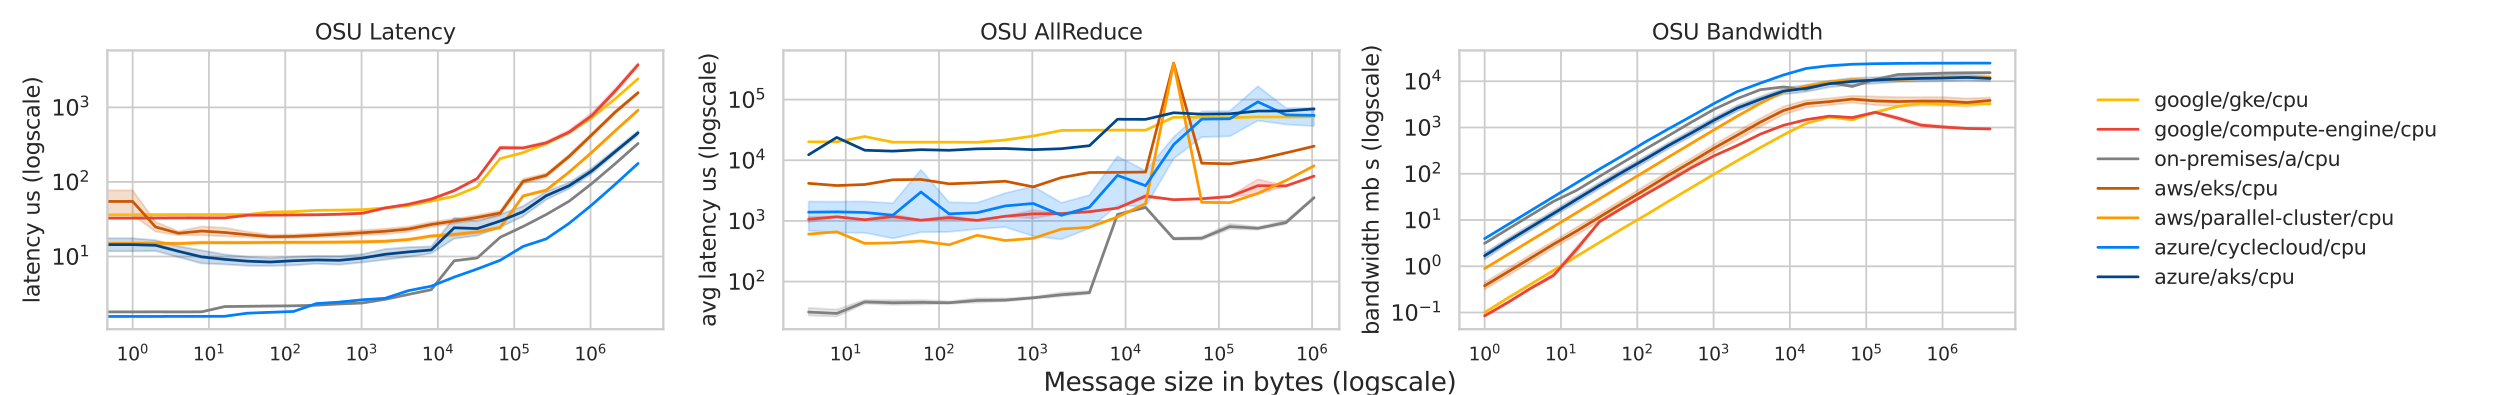 <?xml version="1.0" encoding="utf-8" standalone="no"?>
<!DOCTYPE svg PUBLIC "-//W3C//DTD SVG 1.1//EN"
  "http://www.w3.org/Graphics/SVG/1.1/DTD/svg11.dtd">
<svg xmlns:xlink="http://www.w3.org/1999/xlink" width="1368pt" height="216pt" viewBox="0 0 1368 216" xmlns="http://www.w3.org/2000/svg" version="1.1">
 <defs>
  <style type="text/css">*{stroke-linejoin: round; stroke-linecap: butt}</style>
 </defs>
 <g id="figure_1">
  <g id="patch_1">
   <path d="M 0 216 
L 1368 216 
L 1368 0 
L 0 0 
z
" style="fill: #ffffff"/>
  </g>
  <g id="axes_1">
   <g id="patch_2">
    <path d="M 58.751 180.148 
L 362.955 180.148 
L 362.955 27.6 
L 58.751 27.6 
z
" style="fill: #ffffff"/>
   </g>
   <g id="matplotlib.axis_1">
    <g id="xtick_1">
     <g id="line2d_1">
      <path d="M 72.579 180.148 
L 72.579 27.6 
" clip-path="url(#p35c7367131)" style="fill: none; stroke: #cccccc; stroke-linecap: round"/>
     </g>
     <g id="text_1">
      <!-- $\mathdefault{10^{0}}$ -->
      <g style="fill: #262626" transform="translate(63.779 197.246) scale(0.1 -0.1)">
       <defs>
        <path id="DejaVuSans-31" d="M 794 531 
L 1825 531 
L 1825 4091 
L 703 3866 
L 703 4441 
L 1819 4666 
L 2450 4666 
L 2450 531 
L 3481 531 
L 3481 0 
L 794 0 
L 794 531 
z
" transform="scale(0.016)"/>
        <path id="DejaVuSans-30" d="M 2034 4250 
Q 1547 4250 1301 3770 
Q 1056 3291 1056 2328 
Q 1056 1369 1301 889 
Q 1547 409 2034 409 
Q 2525 409 2770 889 
Q 3016 1369 3016 2328 
Q 3016 3291 2770 3770 
Q 2525 4250 2034 4250 
z
M 2034 4750 
Q 2819 4750 3233 4129 
Q 3647 3509 3647 2328 
Q 3647 1150 3233 529 
Q 2819 -91 2034 -91 
Q 1250 -91 836 529 
Q 422 1150 422 2328 
Q 422 3509 836 4129 
Q 1250 4750 2034 4750 
z
" transform="scale(0.016)"/>
       </defs>
       <use xlink:href="#DejaVuSans-31" transform="translate(0 0.766)"/>
       <use xlink:href="#DejaVuSans-30" transform="translate(63.623 0.766)"/>
       <use xlink:href="#DejaVuSans-30" transform="translate(128.203 39.047) scale(0.7)"/>
      </g>
     </g>
    </g>
    <g id="xtick_2">
     <g id="line2d_2">
      <path d="M 114.337 180.148 
L 114.337 27.6 
" clip-path="url(#p35c7367131)" style="fill: none; stroke: #cccccc; stroke-linecap: round"/>
     </g>
     <g id="text_2">
      <!-- $\mathdefault{10^{1}}$ -->
      <g style="fill: #262626" transform="translate(105.537 197.246) scale(0.1 -0.1)">
       <use xlink:href="#DejaVuSans-31" transform="translate(0 0.684)"/>
       <use xlink:href="#DejaVuSans-30" transform="translate(63.623 0.684)"/>
       <use xlink:href="#DejaVuSans-31" transform="translate(128.203 38.966) scale(0.7)"/>
      </g>
     </g>
    </g>
    <g id="xtick_3">
     <g id="line2d_3">
      <path d="M 156.095 180.148 
L 156.095 27.6 
" clip-path="url(#p35c7367131)" style="fill: none; stroke: #cccccc; stroke-linecap: round"/>
     </g>
     <g id="text_3">
      <!-- $\mathdefault{10^{2}}$ -->
      <g style="fill: #262626" transform="translate(147.295 197.246) scale(0.1 -0.1)">
       <defs>
        <path id="DejaVuSans-32" d="M 1228 531 
L 3431 531 
L 3431 0 
L 469 0 
L 469 531 
Q 828 903 1448 1529 
Q 2069 2156 2228 2338 
Q 2531 2678 2651 2914 
Q 2772 3150 2772 3378 
Q 2772 3750 2511 3984 
Q 2250 4219 1831 4219 
Q 1534 4219 1204 4116 
Q 875 4013 500 3803 
L 500 4441 
Q 881 4594 1212 4672 
Q 1544 4750 1819 4750 
Q 2544 4750 2975 4387 
Q 3406 4025 3406 3419 
Q 3406 3131 3298 2873 
Q 3191 2616 2906 2266 
Q 2828 2175 2409 1742 
Q 1991 1309 1228 531 
z
" transform="scale(0.016)"/>
       </defs>
       <use xlink:href="#DejaVuSans-31" transform="translate(0 0.766)"/>
       <use xlink:href="#DejaVuSans-30" transform="translate(63.623 0.766)"/>
       <use xlink:href="#DejaVuSans-32" transform="translate(128.203 39.047) scale(0.7)"/>
      </g>
     </g>
    </g>
    <g id="xtick_4">
     <g id="line2d_4">
      <path d="M 197.853 180.148 
L 197.853 27.6 
" clip-path="url(#p35c7367131)" style="fill: none; stroke: #cccccc; stroke-linecap: round"/>
     </g>
     <g id="text_4">
      <!-- $\mathdefault{10^{3}}$ -->
      <g style="fill: #262626" transform="translate(189.053 197.246) scale(0.1 -0.1)">
       <defs>
        <path id="DejaVuSans-33" d="M 2597 2516 
Q 3050 2419 3304 2112 
Q 3559 1806 3559 1356 
Q 3559 666 3084 287 
Q 2609 -91 1734 -91 
Q 1441 -91 1130 -33 
Q 819 25 488 141 
L 488 750 
Q 750 597 1062 519 
Q 1375 441 1716 441 
Q 2309 441 2620 675 
Q 2931 909 2931 1356 
Q 2931 1769 2642 2001 
Q 2353 2234 1838 2234 
L 1294 2234 
L 1294 2753 
L 1863 2753 
Q 2328 2753 2575 2939 
Q 2822 3125 2822 3475 
Q 2822 3834 2567 4026 
Q 2313 4219 1838 4219 
Q 1578 4219 1281 4162 
Q 984 4106 628 3988 
L 628 4550 
Q 988 4650 1302 4700 
Q 1616 4750 1894 4750 
Q 2613 4750 3031 4423 
Q 3450 4097 3450 3541 
Q 3450 3153 3228 2886 
Q 3006 2619 2597 2516 
z
" transform="scale(0.016)"/>
       </defs>
       <use xlink:href="#DejaVuSans-31" transform="translate(0 0.766)"/>
       <use xlink:href="#DejaVuSans-30" transform="translate(63.623 0.766)"/>
       <use xlink:href="#DejaVuSans-33" transform="translate(128.203 39.047) scale(0.7)"/>
      </g>
     </g>
    </g>
    <g id="xtick_5">
     <g id="line2d_5">
      <path d="M 239.611 180.148 
L 239.611 27.6 
" clip-path="url(#p35c7367131)" style="fill: none; stroke: #cccccc; stroke-linecap: round"/>
     </g>
     <g id="text_5">
      <!-- $\mathdefault{10^{4}}$ -->
      <g style="fill: #262626" transform="translate(230.811 197.246) scale(0.1 -0.1)">
       <defs>
        <path id="DejaVuSans-34" d="M 2419 4116 
L 825 1625 
L 2419 1625 
L 2419 4116 
z
M 2253 4666 
L 3047 4666 
L 3047 1625 
L 3713 1625 
L 3713 1100 
L 3047 1100 
L 3047 0 
L 2419 0 
L 2419 1100 
L 313 1100 
L 313 1709 
L 2253 4666 
z
" transform="scale(0.016)"/>
       </defs>
       <use xlink:href="#DejaVuSans-31" transform="translate(0 0.684)"/>
       <use xlink:href="#DejaVuSans-30" transform="translate(63.623 0.684)"/>
       <use xlink:href="#DejaVuSans-34" transform="translate(128.203 38.966) scale(0.7)"/>
      </g>
     </g>
    </g>
    <g id="xtick_6">
     <g id="line2d_6">
      <path d="M 281.369 180.148 
L 281.369 27.6 
" clip-path="url(#p35c7367131)" style="fill: none; stroke: #cccccc; stroke-linecap: round"/>
     </g>
     <g id="text_6">
      <!-- $\mathdefault{10^{5}}$ -->
      <g style="fill: #262626" transform="translate(272.569 197.246) scale(0.1 -0.1)">
       <defs>
        <path id="DejaVuSans-35" d="M 691 4666 
L 3169 4666 
L 3169 4134 
L 1269 4134 
L 1269 2991 
Q 1406 3038 1543 3061 
Q 1681 3084 1819 3084 
Q 2600 3084 3056 2656 
Q 3513 2228 3513 1497 
Q 3513 744 3044 326 
Q 2575 -91 1722 -91 
Q 1428 -91 1123 -41 
Q 819 9 494 109 
L 494 744 
Q 775 591 1075 516 
Q 1375 441 1709 441 
Q 2250 441 2565 725 
Q 2881 1009 2881 1497 
Q 2881 1984 2565 2268 
Q 2250 2553 1709 2553 
Q 1456 2553 1204 2497 
Q 953 2441 691 2322 
L 691 4666 
z
" transform="scale(0.016)"/>
       </defs>
       <use xlink:href="#DejaVuSans-31" transform="translate(0 0.684)"/>
       <use xlink:href="#DejaVuSans-30" transform="translate(63.623 0.684)"/>
       <use xlink:href="#DejaVuSans-35" transform="translate(128.203 38.966) scale(0.7)"/>
      </g>
     </g>
    </g>
    <g id="xtick_7">
     <g id="line2d_7">
      <path d="M 323.127 180.148 
L 323.127 27.6 
" clip-path="url(#p35c7367131)" style="fill: none; stroke: #cccccc; stroke-linecap: round"/>
     </g>
     <g id="text_7">
      <!-- $\mathdefault{10^{6}}$ -->
      <g style="fill: #262626" transform="translate(314.327 197.246) scale(0.1 -0.1)">
       <defs>
        <path id="DejaVuSans-36" d="M 2113 2584 
Q 1688 2584 1439 2293 
Q 1191 2003 1191 1497 
Q 1191 994 1439 701 
Q 1688 409 2113 409 
Q 2538 409 2786 701 
Q 3034 994 3034 1497 
Q 3034 2003 2786 2293 
Q 2538 2584 2113 2584 
z
M 3366 4563 
L 3366 3988 
Q 3128 4100 2886 4159 
Q 2644 4219 2406 4219 
Q 1781 4219 1451 3797 
Q 1122 3375 1075 2522 
Q 1259 2794 1537 2939 
Q 1816 3084 2150 3084 
Q 2853 3084 3261 2657 
Q 3669 2231 3669 1497 
Q 3669 778 3244 343 
Q 2819 -91 2113 -91 
Q 1303 -91 875 529 
Q 447 1150 447 2328 
Q 447 3434 972 4092 
Q 1497 4750 2381 4750 
Q 2619 4750 2861 4703 
Q 3103 4656 3366 4563 
z
" transform="scale(0.016)"/>
       </defs>
       <use xlink:href="#DejaVuSans-31" transform="translate(0 0.766)"/>
       <use xlink:href="#DejaVuSans-30" transform="translate(63.623 0.766)"/>
       <use xlink:href="#DejaVuSans-36" transform="translate(128.203 39.047) scale(0.7)"/>
      </g>
     </g>
    </g>
    <g id="xtick_8"/>
    <g id="xtick_9"/>
    <g id="xtick_10"/>
    <g id="xtick_11"/>
    <g id="xtick_12"/>
    <g id="xtick_13"/>
    <g id="xtick_14"/>
    <g id="xtick_15"/>
    <g id="xtick_16"/>
    <g id="xtick_17"/>
    <g id="xtick_18"/>
    <g id="xtick_19"/>
    <g id="xtick_20"/>
    <g id="xtick_21"/>
    <g id="xtick_22"/>
    <g id="xtick_23"/>
    <g id="xtick_24"/>
    <g id="xtick_25"/>
    <g id="xtick_26"/>
    <g id="xtick_27"/>
    <g id="xtick_28"/>
    <g id="xtick_29"/>
    <g id="xtick_30"/>
    <g id="xtick_31"/>
    <g id="xtick_32"/>
    <g id="xtick_33"/>
    <g id="xtick_34"/>
    <g id="xtick_35"/>
    <g id="xtick_36"/>
    <g id="xtick_37"/>
    <g id="xtick_38"/>
    <g id="xtick_39"/>
    <g id="xtick_40"/>
    <g id="xtick_41"/>
    <g id="xtick_42"/>
    <g id="xtick_43"/>
    <g id="xtick_44"/>
    <g id="xtick_45"/>
    <g id="xtick_46"/>
    <g id="xtick_47"/>
    <g id="xtick_48"/>
    <g id="xtick_49"/>
    <g id="xtick_50"/>
    <g id="xtick_51"/>
    <g id="xtick_52"/>
    <g id="xtick_53"/>
    <g id="xtick_54"/>
    <g id="xtick_55"/>
    <g id="xtick_56"/>
    <g id="xtick_57"/>
    <g id="xtick_58"/>
    <g id="xtick_59"/>
    <g id="xtick_60"/>
    <g id="xtick_61"/>
    <g id="xtick_62"/>
    <g id="xtick_63"/>
    <g id="xtick_64"/>
    <g id="xtick_65"/>
    <g id="xtick_66"/>
    <g id="xtick_67"/>
   </g>
   <g id="matplotlib.axis_2">
    <g id="ytick_1">
     <g id="line2d_8">
      <path d="M 58.751 140.353 
L 362.955 140.353 
" clip-path="url(#p35c7367131)" style="fill: none; stroke: #cccccc; stroke-linecap: round"/>
     </g>
     <g id="text_8">
      <!-- $\mathdefault{10^{1}}$ -->
      <g style="fill: #262626" transform="translate(28.131 144.912) scale(0.12 -0.12)">
       <use xlink:href="#DejaVuSans-31" transform="translate(0 0.684)"/>
       <use xlink:href="#DejaVuSans-30" transform="translate(63.623 0.684)"/>
       <use xlink:href="#DejaVuSans-31" transform="translate(128.203 38.966) scale(0.7)"/>
      </g>
     </g>
    </g>
    <g id="ytick_2">
     <g id="line2d_9">
      <path d="M 58.751 99.554 
L 362.955 99.554 
" clip-path="url(#p35c7367131)" style="fill: none; stroke: #cccccc; stroke-linecap: round"/>
     </g>
     <g id="text_9">
      <!-- $\mathdefault{10^{2}}$ -->
      <g style="fill: #262626" transform="translate(28.131 104.113) scale(0.12 -0.12)">
       <use xlink:href="#DejaVuSans-31" transform="translate(0 0.766)"/>
       <use xlink:href="#DejaVuSans-30" transform="translate(63.623 0.766)"/>
       <use xlink:href="#DejaVuSans-32" transform="translate(128.203 39.047) scale(0.7)"/>
      </g>
     </g>
    </g>
    <g id="ytick_3">
     <g id="line2d_10">
      <path d="M 58.751 58.756 
L 362.955 58.756 
" clip-path="url(#p35c7367131)" style="fill: none; stroke: #cccccc; stroke-linecap: round"/>
     </g>
     <g id="text_10">
      <!-- $\mathdefault{10^{3}}$ -->
      <g style="fill: #262626" transform="translate(28.131 63.315) scale(0.12 -0.12)">
       <use xlink:href="#DejaVuSans-31" transform="translate(0 0.766)"/>
       <use xlink:href="#DejaVuSans-30" transform="translate(63.623 0.766)"/>
       <use xlink:href="#DejaVuSans-33" transform="translate(128.203 39.047) scale(0.7)"/>
      </g>
     </g>
    </g>
    <g id="ytick_4"/>
    <g id="ytick_5"/>
    <g id="ytick_6"/>
    <g id="ytick_7"/>
    <g id="ytick_8"/>
    <g id="ytick_9"/>
    <g id="ytick_10"/>
    <g id="ytick_11"/>
    <g id="ytick_12"/>
    <g id="ytick_13"/>
    <g id="ytick_14"/>
    <g id="ytick_15"/>
    <g id="ytick_16"/>
    <g id="ytick_17"/>
    <g id="ytick_18"/>
    <g id="ytick_19"/>
    <g id="ytick_20"/>
    <g id="ytick_21"/>
    <g id="ytick_22"/>
    <g id="ytick_23"/>
    <g id="ytick_24"/>
    <g id="ytick_25"/>
    <g id="ytick_26"/>
    <g id="ytick_27"/>
    <g id="ytick_28"/>
    <g id="ytick_29"/>
    <g id="ytick_30"/>
    <g id="ytick_31"/>
    <g id="text_11">
     <!-- latency us (logscale) -->
     <g style="fill: #262626" transform="translate(21.635 165.946) rotate(-90) scale(0.12 -0.12)">
      <defs>
       <path id="DejaVuSans-6c" d="M 603 4863 
L 1178 4863 
L 1178 0 
L 603 0 
L 603 4863 
z
" transform="scale(0.016)"/>
       <path id="DejaVuSans-61" d="M 2194 1759 
Q 1497 1759 1228 1600 
Q 959 1441 959 1056 
Q 959 750 1161 570 
Q 1363 391 1709 391 
Q 2188 391 2477 730 
Q 2766 1069 2766 1631 
L 2766 1759 
L 2194 1759 
z
M 3341 1997 
L 3341 0 
L 2766 0 
L 2766 531 
Q 2569 213 2275 61 
Q 1981 -91 1556 -91 
Q 1019 -91 701 211 
Q 384 513 384 1019 
Q 384 1609 779 1909 
Q 1175 2209 1959 2209 
L 2766 2209 
L 2766 2266 
Q 2766 2663 2505 2880 
Q 2244 3097 1772 3097 
Q 1472 3097 1187 3025 
Q 903 2953 641 2809 
L 641 3341 
Q 956 3463 1253 3523 
Q 1550 3584 1831 3584 
Q 2591 3584 2966 3190 
Q 3341 2797 3341 1997 
z
" transform="scale(0.016)"/>
       <path id="DejaVuSans-74" d="M 1172 4494 
L 1172 3500 
L 2356 3500 
L 2356 3053 
L 1172 3053 
L 1172 1153 
Q 1172 725 1289 603 
Q 1406 481 1766 481 
L 2356 481 
L 2356 0 
L 1766 0 
Q 1100 0 847 248 
Q 594 497 594 1153 
L 594 3053 
L 172 3053 
L 172 3500 
L 594 3500 
L 594 4494 
L 1172 4494 
z
" transform="scale(0.016)"/>
       <path id="DejaVuSans-65" d="M 3597 1894 
L 3597 1613 
L 953 1613 
Q 991 1019 1311 708 
Q 1631 397 2203 397 
Q 2534 397 2845 478 
Q 3156 559 3463 722 
L 3463 178 
Q 3153 47 2828 -22 
Q 2503 -91 2169 -91 
Q 1331 -91 842 396 
Q 353 884 353 1716 
Q 353 2575 817 3079 
Q 1281 3584 2069 3584 
Q 2775 3584 3186 3129 
Q 3597 2675 3597 1894 
z
M 3022 2063 
Q 3016 2534 2758 2815 
Q 2500 3097 2075 3097 
Q 1594 3097 1305 2825 
Q 1016 2553 972 2059 
L 3022 2063 
z
" transform="scale(0.016)"/>
       <path id="DejaVuSans-6e" d="M 3513 2113 
L 3513 0 
L 2938 0 
L 2938 2094 
Q 2938 2591 2744 2837 
Q 2550 3084 2163 3084 
Q 1697 3084 1428 2787 
Q 1159 2491 1159 1978 
L 1159 0 
L 581 0 
L 581 3500 
L 1159 3500 
L 1159 2956 
Q 1366 3272 1645 3428 
Q 1925 3584 2291 3584 
Q 2894 3584 3203 3211 
Q 3513 2838 3513 2113 
z
" transform="scale(0.016)"/>
       <path id="DejaVuSans-63" d="M 3122 3366 
L 3122 2828 
Q 2878 2963 2633 3030 
Q 2388 3097 2138 3097 
Q 1578 3097 1268 2742 
Q 959 2388 959 1747 
Q 959 1106 1268 751 
Q 1578 397 2138 397 
Q 2388 397 2633 464 
Q 2878 531 3122 666 
L 3122 134 
Q 2881 22 2623 -34 
Q 2366 -91 2075 -91 
Q 1284 -91 818 406 
Q 353 903 353 1747 
Q 353 2603 823 3093 
Q 1294 3584 2113 3584 
Q 2378 3584 2631 3529 
Q 2884 3475 3122 3366 
z
" transform="scale(0.016)"/>
       <path id="DejaVuSans-79" d="M 2059 -325 
Q 1816 -950 1584 -1140 
Q 1353 -1331 966 -1331 
L 506 -1331 
L 506 -850 
L 844 -850 
Q 1081 -850 1212 -737 
Q 1344 -625 1503 -206 
L 1606 56 
L 191 3500 
L 800 3500 
L 1894 763 
L 2988 3500 
L 3597 3500 
L 2059 -325 
z
" transform="scale(0.016)"/>
       <path id="DejaVuSans-20" transform="scale(0.016)"/>
       <path id="DejaVuSans-75" d="M 544 1381 
L 544 3500 
L 1119 3500 
L 1119 1403 
Q 1119 906 1312 657 
Q 1506 409 1894 409 
Q 2359 409 2629 706 
Q 2900 1003 2900 1516 
L 2900 3500 
L 3475 3500 
L 3475 0 
L 2900 0 
L 2900 538 
Q 2691 219 2414 64 
Q 2138 -91 1772 -91 
Q 1169 -91 856 284 
Q 544 659 544 1381 
z
M 1991 3584 
L 1991 3584 
z
" transform="scale(0.016)"/>
       <path id="DejaVuSans-73" d="M 2834 3397 
L 2834 2853 
Q 2591 2978 2328 3040 
Q 2066 3103 1784 3103 
Q 1356 3103 1142 2972 
Q 928 2841 928 2578 
Q 928 2378 1081 2264 
Q 1234 2150 1697 2047 
L 1894 2003 
Q 2506 1872 2764 1633 
Q 3022 1394 3022 966 
Q 3022 478 2636 193 
Q 2250 -91 1575 -91 
Q 1294 -91 989 -36 
Q 684 19 347 128 
L 347 722 
Q 666 556 975 473 
Q 1284 391 1588 391 
Q 1994 391 2212 530 
Q 2431 669 2431 922 
Q 2431 1156 2273 1281 
Q 2116 1406 1581 1522 
L 1381 1569 
Q 847 1681 609 1914 
Q 372 2147 372 2553 
Q 372 3047 722 3315 
Q 1072 3584 1716 3584 
Q 2034 3584 2315 3537 
Q 2597 3491 2834 3397 
z
" transform="scale(0.016)"/>
       <path id="DejaVuSans-28" d="M 1984 4856 
Q 1566 4138 1362 3434 
Q 1159 2731 1159 2009 
Q 1159 1288 1364 580 
Q 1569 -128 1984 -844 
L 1484 -844 
Q 1016 -109 783 600 
Q 550 1309 550 2009 
Q 550 2706 781 3412 
Q 1013 4119 1484 4856 
L 1984 4856 
z
" transform="scale(0.016)"/>
       <path id="DejaVuSans-6f" d="M 1959 3097 
Q 1497 3097 1228 2736 
Q 959 2375 959 1747 
Q 959 1119 1226 758 
Q 1494 397 1959 397 
Q 2419 397 2687 759 
Q 2956 1122 2956 1747 
Q 2956 2369 2687 2733 
Q 2419 3097 1959 3097 
z
M 1959 3584 
Q 2709 3584 3137 3096 
Q 3566 2609 3566 1747 
Q 3566 888 3137 398 
Q 2709 -91 1959 -91 
Q 1206 -91 779 398 
Q 353 888 353 1747 
Q 353 2609 779 3096 
Q 1206 3584 1959 3584 
z
" transform="scale(0.016)"/>
       <path id="DejaVuSans-67" d="M 2906 1791 
Q 2906 2416 2648 2759 
Q 2391 3103 1925 3103 
Q 1463 3103 1205 2759 
Q 947 2416 947 1791 
Q 947 1169 1205 825 
Q 1463 481 1925 481 
Q 2391 481 2648 825 
Q 2906 1169 2906 1791 
z
M 3481 434 
Q 3481 -459 3084 -895 
Q 2688 -1331 1869 -1331 
Q 1566 -1331 1297 -1286 
Q 1028 -1241 775 -1147 
L 775 -588 
Q 1028 -725 1275 -790 
Q 1522 -856 1778 -856 
Q 2344 -856 2625 -561 
Q 2906 -266 2906 331 
L 2906 616 
Q 2728 306 2450 153 
Q 2172 0 1784 0 
Q 1141 0 747 490 
Q 353 981 353 1791 
Q 353 2603 747 3093 
Q 1141 3584 1784 3584 
Q 2172 3584 2450 3431 
Q 2728 3278 2906 2969 
L 2906 3500 
L 3481 3500 
L 3481 434 
z
" transform="scale(0.016)"/>
       <path id="DejaVuSans-29" d="M 513 4856 
L 1013 4856 
Q 1481 4119 1714 3412 
Q 1947 2706 1947 2009 
Q 1947 1309 1714 600 
Q 1481 -109 1013 -844 
L 513 -844 
Q 928 -128 1133 580 
Q 1338 1288 1338 2009 
Q 1338 2731 1133 3434 
Q 928 4138 513 4856 
z
" transform="scale(0.016)"/>
      </defs>
      <use xlink:href="#DejaVuSans-6c"/>
      <use xlink:href="#DejaVuSans-61" x="27.783"/>
      <use xlink:href="#DejaVuSans-74" x="89.062"/>
      <use xlink:href="#DejaVuSans-65" x="128.271"/>
      <use xlink:href="#DejaVuSans-6e" x="189.795"/>
      <use xlink:href="#DejaVuSans-63" x="253.174"/>
      <use xlink:href="#DejaVuSans-79" x="308.154"/>
      <use xlink:href="#DejaVuSans-20" x="367.334"/>
      <use xlink:href="#DejaVuSans-75" x="399.121"/>
      <use xlink:href="#DejaVuSans-73" x="462.5"/>
      <use xlink:href="#DejaVuSans-20" x="514.6"/>
      <use xlink:href="#DejaVuSans-28" x="546.387"/>
      <use xlink:href="#DejaVuSans-6c" x="585.4"/>
      <use xlink:href="#DejaVuSans-6f" x="613.184"/>
      <use xlink:href="#DejaVuSans-67" x="674.365"/>
      <use xlink:href="#DejaVuSans-73" x="737.842"/>
      <use xlink:href="#DejaVuSans-63" x="789.941"/>
      <use xlink:href="#DejaVuSans-61" x="844.922"/>
      <use xlink:href="#DejaVuSans-6c" x="906.201"/>
      <use xlink:href="#DejaVuSans-65" x="933.984"/>
      <use xlink:href="#DejaVuSans-29" x="995.508"/>
     </g>
    </g>
   </g>
   <g id="PolyCollection_1">
    <path d="M -41685.421 117.309 
L -41685.421 117.434 
L 72.579 117.576 
L 85.149 117.531 
L 97.719 117.497 
L 110.29 117.48 
L 122.86 117.47 
L 135.431 117.464 
L 148.001 116.112 
L 160.571 115.898 
L 173.142 115.169 
L 185.712 115.026 
L 198.283 114.786 
L 210.853 113.865 
L 223.423 112.641 
L 235.994 110.091 
L 248.564 107.448 
L 261.135 102.27 
L 273.705 86.842 
L 286.276 83.545 
L 298.846 78.686 
L 311.416 72.574 
L 323.987 64.26 
L 336.557 54.184 
L 349.128 43.138 
L 349.128 43.067 
L 349.128 43.067 
L 336.557 54.112 
L 323.987 64.025 
L 311.416 72.452 
L 298.846 78.594 
L 286.276 83.448 
L 273.705 86.727 
L 261.135 102.112 
L 248.564 107.323 
L 235.994 109.968 
L 223.423 112.398 
L 210.853 113.713 
L 198.283 114.659 
L 185.712 114.879 
L 173.142 115.035 
L 160.571 115.749 
L 148.001 115.957 
L 135.431 117.319 
L 122.86 117.339 
L 110.29 117.329 
L 97.719 117.351 
L 85.149 117.368 
L 72.579 117.432 
L -41685.421 117.309 
z
" clip-path="url(#p35c7367131)" style="fill: #fbbc04; fill-opacity: 0.2; stroke: #fbbc04; stroke-opacity: 0.2"/>
   </g>
   <g id="PolyCollection_2">
    <path d="M -41685.421 118.782 
L -41685.421 119.607 
L 72.579 119.74 
L 85.149 119.688 
L 97.719 119.634 
L 110.29 119.637 
L 122.86 119.659 
L 135.431 118.18 
L 148.001 118.108 
L 160.571 118.009 
L 173.142 117.918 
L 185.712 117.676 
L 198.283 117.1 
L 210.853 114.181 
L 223.423 112.3 
L 235.994 109.407 
L 248.564 104.664 
L 261.135 98.033 
L 273.705 81.63 
L 286.276 81.419 
L 298.846 78.802 
L 311.416 73.369 
L 323.987 64.713 
L 336.557 51.204 
L 349.128 36.414 
L 349.128 34.534 
L 349.128 34.534 
L 336.557 48.509 
L 323.987 61.595 
L 311.416 71.142 
L 298.846 77.365 
L 286.276 80.352 
L 273.705 80.064 
L 261.135 97.31 
L 248.564 103.826 
L 235.994 108.457 
L 223.423 111.278 
L 210.853 113.403 
L 198.283 116.341 
L 185.712 116.845 
L 173.142 117.166 
L 160.571 117.206 
L 148.001 117.292 
L 135.431 117.35 
L 122.86 118.833 
L 110.29 118.785 
L 97.719 118.833 
L 85.149 118.879 
L 72.579 118.915 
L -41685.421 118.782 
z
" clip-path="url(#p35c7367131)" style="fill: #ea4335; fill-opacity: 0.2; stroke: #ea4335; stroke-opacity: 0.2"/>
   </g>
   <g id="PolyCollection_3">
    <path d="M -41685.421 170.42 
L -41685.421 170.761 
L 72.579 170.844 
L 85.149 170.829 
L 97.719 170.889 
L 110.29 170.828 
L 122.86 167.939 
L 135.431 167.825 
L 148.001 167.674 
L 160.571 167.523 
L 173.142 167.163 
L 185.712 166.51 
L 198.283 165.941 
L 210.853 163.915 
L 223.423 161.233 
L 235.994 158.641 
L 248.564 142.778 
L 261.135 141.261 
L 273.705 129.92 
L 286.276 123.992 
L 298.846 117.507 
L 311.416 110.203 
L 323.987 100.446 
L 336.557 89.802 
L 349.128 78.734 
L 349.128 78.337 
L 349.128 78.337 
L 336.557 89.491 
L 323.987 100.168 
L 311.416 110.005 
L 298.846 117.277 
L 286.276 123.84 
L 273.705 129.716 
L 261.135 141.033 
L 248.564 142.583 
L 235.994 158.379 
L 223.423 161.036 
L 210.853 163.66 
L 198.283 165.633 
L 185.712 166.044 
L 173.142 166.841 
L 160.571 167.182 
L 148.001 167.252 
L 135.431 167.376 
L 122.86 167.584 
L 110.29 170.434 
L 97.719 170.47 
L 85.149 170.444 
L 72.579 170.524 
L -41685.421 170.42 
z
" clip-path="url(#p35c7367131)" style="fill: #808080; fill-opacity: 0.2; stroke: #808080; stroke-opacity: 0.2"/>
   </g>
   <g id="PolyCollection_4">
    <path d="M -41685.421 83.317 
L -41685.421 87.504 
L 72.579 117.663 
L 85.149 126.742 
L 97.719 128.691 
L 110.29 128.748 
L 122.86 129.257 
L 135.431 129.868 
L 148.001 130.448 
L 160.571 130.343 
L 173.142 129.849 
L 185.712 129.532 
L 198.283 128.727 
L 210.853 128.07 
L 223.423 126.835 
L 235.994 124.194 
L 248.564 122.285 
L 261.135 120.506 
L 273.705 117.95 
L 286.276 100.577 
L 298.846 97.161 
L 311.416 86.724 
L 323.987 74.692 
L 336.557 62.347 
L 349.128 51.351 
L 349.128 50.205 
L 349.128 50.205 
L 336.557 60.644 
L 323.987 72.762 
L 311.416 84.588 
L 298.846 94.873 
L 286.276 97.858 
L 273.705 115.34 
L 261.135 117.737 
L 248.564 119.711 
L 235.994 121.502 
L 223.423 124.012 
L 210.853 125.118 
L 198.283 125.969 
L 185.712 126.847 
L 173.142 127.662 
L 160.571 128.316 
L 148.001 128.519 
L 135.431 126.784 
L 122.86 124.61 
L 110.29 123.939 
L 97.719 126.61 
L 85.149 121.426 
L 72.579 104.154 
L -41685.421 83.317 
z
" clip-path="url(#p35c7367131)" style="fill: #cc5500; fill-opacity: 0.2; stroke: #cc5500; stroke-opacity: 0.2"/>
   </g>
   <g id="PolyCollection_5">
    <path d="M -41685.421 132.669 
L -41685.421 133.946 
L 72.579 133.986 
L 85.149 133.796 
L 97.719 134.031 
L 110.29 133.472 
L 122.86 133.514 
L 135.431 133.481 
L 148.001 133.328 
L 160.571 133.288 
L 173.142 133.307 
L 185.712 133.247 
L 198.283 133.051 
L 210.853 132.781 
L 223.423 131.817 
L 235.994 129.981 
L 248.564 129.091 
L 261.135 127.675 
L 273.705 125.155 
L 286.276 107.864 
L 298.846 104.644 
L 311.416 94.718 
L 323.987 83.713 
L 336.557 72.122 
L 349.128 60.826 
L 349.128 59.887 
L 349.128 59.887 
L 336.557 71.214 
L 323.987 82.754 
L 311.416 93.692 
L 298.846 103.588 
L 286.276 106.668 
L 273.705 123.925 
L 261.135 126.292 
L 248.564 127.623 
L 235.994 128.431 
L 223.423 130.454 
L 210.853 131.408 
L 198.283 131.687 
L 185.712 131.903 
L 173.142 131.961 
L 160.571 131.979 
L 148.001 132.011 
L 135.431 132.149 
L 122.86 132.155 
L 110.29 132.14 
L 97.719 132.694 
L 85.149 132.437 
L 72.579 132.63 
L -41685.421 132.669 
z
" clip-path="url(#p35c7367131)" style="fill: #ff9900; fill-opacity: 0.2; stroke: #ff9900; stroke-opacity: 0.2"/>
   </g>
   <g id="PolyCollection_6">
    <path d="M -41685.421 173.053 
L -41685.421 173.178 
L 72.579 173.214 
L 85.149 173.214 
L 97.719 173.162 
L 110.29 173.178 
L 122.86 173.125 
L 135.431 171.427 
L 148.001 170.949 
L 160.571 170.508 
L 173.142 166.155 
L 185.712 165.372 
L 198.283 164.103 
L 210.853 163.228 
L 223.423 159.08 
L 235.994 156.616 
L 248.564 151.623 
L 261.135 147.236 
L 273.705 142.494 
L 286.276 134.893 
L 298.846 130.763 
L 311.416 122.215 
L 323.987 112.029 
L 336.557 100.946 
L 349.128 89.452 
L 349.128 89.44 
L 349.128 89.44 
L 336.557 100.913 
L 323.987 111.969 
L 311.416 122.185 
L 298.846 130.719 
L 286.276 134.732 
L 273.705 142.305 
L 261.135 147.129 
L 248.564 151.58 
L 235.994 156.564 
L 223.423 159.018 
L 210.853 163.153 
L 198.283 163.964 
L 185.712 165.249 
L 173.142 166.067 
L 160.571 170.372 
L 148.001 170.825 
L 135.431 171.311 
L 122.86 172.997 
L 110.29 173.063 
L 97.719 173.045 
L 85.149 173.085 
L 72.579 173.087 
L -41685.421 173.053 
z
" clip-path="url(#p35c7367131)" style="fill: #0080ff; fill-opacity: 0.2; stroke: #0080ff; stroke-opacity: 0.2"/>
   </g>
   <g id="PolyCollection_7">
    <path d="M -41685.421 136.161 
L -41685.421 141.681 
L 72.579 137.484 
L 85.149 137.356 
L 97.719 140.715 
L 110.29 144.11 
L 122.86 144.669 
L 135.431 145.429 
L 148.001 145.492 
L 160.571 145.2 
L 173.142 144.304 
L 185.712 144.845 
L 198.283 143.605 
L 210.853 142.087 
L 223.423 140.57 
L 235.994 138.673 
L 248.564 130.597 
L 261.135 128.914 
L 273.705 124.375 
L 286.276 118.405 
L 298.846 109.292 
L 311.416 103.229 
L 323.987 94.847 
L 336.557 84.256 
L 349.128 73.849 
L 349.128 71.587 
L 349.128 71.587 
L 336.557 81.779 
L 323.987 91.833 
L 311.416 99.97 
L 298.846 104.834 
L 286.276 112.745 
L 273.705 117.303 
L 261.135 121.027 
L 248.564 119.102 
L 235.994 134.878 
L 223.423 135.271 
L 210.853 136.268 
L 198.283 139.082 
L 185.712 140.121 
L 173.142 139.996 
L 160.571 140.483 
L 148.001 141.173 
L 135.431 140.517 
L 122.86 139.229 
L 110.29 136.975 
L 97.719 134.789 
L 85.149 131.434 
L 72.579 130.377 
L -41685.421 136.161 
z
" clip-path="url(#p35c7367131)" style="fill: #004589; fill-opacity: 0.2; stroke: #004589; stroke-opacity: 0.2"/>
   </g>
   <g id="line2d_11">
    <path d="M -1 117.505 
L 72.579 117.505 
L 85.149 117.448 
L 97.719 117.424 
L 110.29 117.407 
L 122.86 117.403 
L 135.431 117.391 
L 148.001 116.032 
L 160.571 115.821 
L 173.142 115.105 
L 185.712 114.953 
L 198.283 114.723 
L 210.853 113.787 
L 223.423 112.523 
L 235.994 110.024 
L 248.564 107.384 
L 261.135 102.195 
L 273.705 86.787 
L 286.276 83.498 
L 298.846 78.642 
L 311.416 72.513 
L 323.987 64.171 
L 336.557 54.146 
L 349.128 43.103 
" clip-path="url(#p35c7367131)" style="fill: none; stroke: #fbbc04; stroke-width: 1.5; stroke-linecap: round"/>
   </g>
   <g id="line2d_12">
    <path d="M -1 119.333 
L 72.579 119.333 
L 85.149 119.294 
L 97.719 119.221 
L 110.29 119.214 
L 122.86 119.249 
L 135.431 117.758 
L 148.001 117.693 
L 160.571 117.602 
L 173.142 117.517 
L 185.712 117.227 
L 198.283 116.709 
L 210.853 113.775 
L 223.423 111.816 
L 235.994 108.944 
L 248.564 104.279 
L 261.135 97.666 
L 273.705 80.835 
L 286.276 80.973 
L 298.846 78.176 
L 311.416 72.28 
L 323.987 63.162 
L 336.557 49.816 
L 349.128 35.455 
" clip-path="url(#p35c7367131)" style="fill: none; stroke: #ea4335; stroke-width: 1.5; stroke-linecap: round"/>
   </g>
   <g id="line2d_13">
    <path d="M -1 170.681 
L 72.579 170.681 
L 85.149 170.638 
L 97.719 170.677 
L 110.29 170.639 
L 122.86 167.766 
L 135.431 167.603 
L 148.001 167.458 
L 160.571 167.353 
L 173.142 166.998 
L 185.712 166.297 
L 198.283 165.79 
L 210.853 163.785 
L 223.423 161.134 
L 235.994 158.506 
L 248.564 142.69 
L 261.135 141.159 
L 273.705 129.825 
L 286.276 123.916 
L 298.846 117.396 
L 311.416 110.102 
L 323.987 100.309 
L 336.557 89.642 
L 349.128 78.532 
" clip-path="url(#p35c7367131)" style="fill: none; stroke: #808080; stroke-width: 1.5; stroke-linecap: round"/>
   </g>
   <g id="line2d_14">
    <path d="M -1 110.191 
L 72.579 110.235 
L 85.149 124.212 
L 97.719 127.642 
L 110.29 126.428 
L 122.86 127.203 
L 135.431 128.435 
L 148.001 129.574 
L 160.571 129.366 
L 173.142 128.788 
L 185.712 128.139 
L 198.283 127.359 
L 210.853 126.529 
L 223.423 125.351 
L 235.994 122.831 
L 248.564 120.924 
L 261.135 119.017 
L 273.705 116.576 
L 286.276 99.196 
L 298.846 95.947 
L 311.416 85.557 
L 323.987 73.589 
L 336.557 61.42 
L 349.128 50.752 
" clip-path="url(#p35c7367131)" style="fill: none; stroke: #cc5500; stroke-width: 1.5; stroke-linecap: round"/>
   </g>
   <g id="line2d_15">
    <path d="M -1 133.252 
L 72.579 133.252 
L 85.149 133.067 
L 97.719 133.273 
L 110.29 132.769 
L 122.86 132.761 
L 135.431 132.75 
L 148.001 132.642 
L 160.571 132.602 
L 173.142 132.586 
L 185.712 132.489 
L 198.283 132.31 
L 210.853 132.015 
L 223.423 131.081 
L 235.994 129.141 
L 248.564 128.309 
L 261.135 126.937 
L 273.705 124.495 
L 286.276 107.203 
L 298.846 104.061 
L 311.416 94.147 
L 323.987 83.211 
L 336.557 71.625 
L 349.128 60.317 
" clip-path="url(#p35c7367131)" style="fill: none; stroke: #ff9900; stroke-width: 1.5; stroke-linecap: round"/>
   </g>
   <g id="line2d_16">
    <path d="M -1 173.151 
L 72.579 173.151 
L 85.149 173.151 
L 97.719 173.107 
L 110.29 173.117 
L 122.86 173.063 
L 135.431 171.371 
L 148.001 170.891 
L 160.571 170.439 
L 173.142 166.114 
L 185.712 165.312 
L 198.283 164.033 
L 210.853 163.192 
L 223.423 159.048 
L 235.994 156.589 
L 248.564 151.603 
L 261.135 147.184 
L 273.705 142.403 
L 286.276 134.814 
L 298.846 130.742 
L 311.416 122.201 
L 323.987 111.999 
L 336.557 100.929 
L 349.128 89.446 
" clip-path="url(#p35c7367131)" style="fill: none; stroke: #0080ff; stroke-width: 1.5; stroke-linecap: round"/>
   </g>
   <g id="line2d_17">
    <path d="M -1 133.868 
L 72.579 133.86 
L 85.149 134.24 
L 97.719 137.518 
L 110.29 140.554 
L 122.86 141.905 
L 135.431 142.913 
L 148.001 143.362 
L 160.571 142.667 
L 173.142 142.243 
L 185.712 142.454 
L 198.283 141.221 
L 210.853 139.132 
L 223.423 137.851 
L 235.994 136.769 
L 248.564 124.65 
L 261.135 125.068 
L 273.705 120.935 
L 286.276 115.804 
L 298.846 107.12 
L 311.416 101.618 
L 323.987 93.407 
L 336.557 83.022 
L 349.128 72.7 
" clip-path="url(#p35c7367131)" style="fill: none; stroke: #004589; stroke-width: 1.5; stroke-linecap: round"/>
   </g>
   <g id="line2d_18"/>
   <g id="line2d_19"/>
   <g id="line2d_20"/>
   <g id="line2d_21"/>
   <g id="line2d_22"/>
   <g id="line2d_23"/>
   <g id="line2d_24"/>
   <g id="patch_3">
    <path d="M 58.751 180.148 
L 58.751 27.6 
" style="fill: none; stroke: #cccccc; stroke-width: 1.25; stroke-linejoin: miter; stroke-linecap: square"/>
   </g>
   <g id="patch_4">
    <path d="M 362.955 180.148 
L 362.955 27.6 
" style="fill: none; stroke: #cccccc; stroke-width: 1.25; stroke-linejoin: miter; stroke-linecap: square"/>
   </g>
   <g id="patch_5">
    <path d="M 58.751 180.148 
L 362.955 180.148 
" style="fill: none; stroke: #cccccc; stroke-width: 1.25; stroke-linejoin: miter; stroke-linecap: square"/>
   </g>
   <g id="patch_6">
    <path d="M 58.751 27.6 
L 362.955 27.6 
" style="fill: none; stroke: #cccccc; stroke-width: 1.25; stroke-linejoin: miter; stroke-linecap: square"/>
   </g>
   <g id="text_12">
    <!-- OSU Latency -->
    <g style="fill: #262626" transform="translate(172.306 21.6) scale(0.12 -0.12)">
     <defs>
      <path id="DejaVuSans-4f" d="M 2522 4238 
Q 1834 4238 1429 3725 
Q 1025 3213 1025 2328 
Q 1025 1447 1429 934 
Q 1834 422 2522 422 
Q 3209 422 3611 934 
Q 4013 1447 4013 2328 
Q 4013 3213 3611 3725 
Q 3209 4238 2522 4238 
z
M 2522 4750 
Q 3503 4750 4090 4092 
Q 4678 3434 4678 2328 
Q 4678 1225 4090 567 
Q 3503 -91 2522 -91 
Q 1538 -91 948 565 
Q 359 1222 359 2328 
Q 359 3434 948 4092 
Q 1538 4750 2522 4750 
z
" transform="scale(0.016)"/>
      <path id="DejaVuSans-53" d="M 3425 4513 
L 3425 3897 
Q 3066 4069 2747 4153 
Q 2428 4238 2131 4238 
Q 1616 4238 1336 4038 
Q 1056 3838 1056 3469 
Q 1056 3159 1242 3001 
Q 1428 2844 1947 2747 
L 2328 2669 
Q 3034 2534 3370 2195 
Q 3706 1856 3706 1288 
Q 3706 609 3251 259 
Q 2797 -91 1919 -91 
Q 1588 -91 1214 -16 
Q 841 59 441 206 
L 441 856 
Q 825 641 1194 531 
Q 1563 422 1919 422 
Q 2459 422 2753 634 
Q 3047 847 3047 1241 
Q 3047 1584 2836 1778 
Q 2625 1972 2144 2069 
L 1759 2144 
Q 1053 2284 737 2584 
Q 422 2884 422 3419 
Q 422 4038 858 4394 
Q 1294 4750 2059 4750 
Q 2388 4750 2728 4690 
Q 3069 4631 3425 4513 
z
" transform="scale(0.016)"/>
      <path id="DejaVuSans-55" d="M 556 4666 
L 1191 4666 
L 1191 1831 
Q 1191 1081 1462 751 
Q 1734 422 2344 422 
Q 2950 422 3222 751 
Q 3494 1081 3494 1831 
L 3494 4666 
L 4128 4666 
L 4128 1753 
Q 4128 841 3676 375 
Q 3225 -91 2344 -91 
Q 1459 -91 1007 375 
Q 556 841 556 1753 
L 556 4666 
z
" transform="scale(0.016)"/>
      <path id="DejaVuSans-4c" d="M 628 4666 
L 1259 4666 
L 1259 531 
L 3531 531 
L 3531 0 
L 628 0 
L 628 4666 
z
" transform="scale(0.016)"/>
     </defs>
     <use xlink:href="#DejaVuSans-4f"/>
     <use xlink:href="#DejaVuSans-53" x="78.711"/>
     <use xlink:href="#DejaVuSans-55" x="142.188"/>
     <use xlink:href="#DejaVuSans-20" x="215.381"/>
     <use xlink:href="#DejaVuSans-4c" x="247.168"/>
     <use xlink:href="#DejaVuSans-61" x="302.881"/>
     <use xlink:href="#DejaVuSans-74" x="364.16"/>
     <use xlink:href="#DejaVuSans-65" x="403.369"/>
     <use xlink:href="#DejaVuSans-6e" x="464.893"/>
     <use xlink:href="#DejaVuSans-63" x="528.271"/>
     <use xlink:href="#DejaVuSans-79" x="583.252"/>
    </g>
   </g>
  </g>
  <g id="axes_2">
   <g id="patch_7">
    <path d="M 428.665 180.148 
L 732.869 180.148 
L 732.869 27.6 
L 428.665 27.6 
z
" style="fill: #ffffff"/>
   </g>
   <g id="matplotlib.axis_3">
    <g id="xtick_68">
     <g id="line2d_25">
      <path d="M 462.803 180.148 
L 462.803 27.6 
" clip-path="url(#pc35bfc32f3)" style="fill: none; stroke: #cccccc; stroke-linecap: round"/>
     </g>
     <g id="text_13">
      <!-- $\mathdefault{10^{1}}$ -->
      <g style="fill: #262626" transform="translate(454.003 197.246) scale(0.1 -0.1)">
       <use xlink:href="#DejaVuSans-31" transform="translate(0 0.684)"/>
       <use xlink:href="#DejaVuSans-30" transform="translate(63.623 0.684)"/>
       <use xlink:href="#DejaVuSans-31" transform="translate(128.203 38.966) scale(0.7)"/>
      </g>
     </g>
    </g>
    <g id="xtick_69">
     <g id="line2d_26">
      <path d="M 513.84 180.148 
L 513.84 27.6 
" clip-path="url(#pc35bfc32f3)" style="fill: none; stroke: #cccccc; stroke-linecap: round"/>
     </g>
     <g id="text_14">
      <!-- $\mathdefault{10^{2}}$ -->
      <g style="fill: #262626" transform="translate(505.04 197.246) scale(0.1 -0.1)">
       <use xlink:href="#DejaVuSans-31" transform="translate(0 0.766)"/>
       <use xlink:href="#DejaVuSans-30" transform="translate(63.623 0.766)"/>
       <use xlink:href="#DejaVuSans-32" transform="translate(128.203 39.047) scale(0.7)"/>
      </g>
     </g>
    </g>
    <g id="xtick_70">
     <g id="line2d_27">
      <path d="M 564.878 180.148 
L 564.878 27.6 
" clip-path="url(#pc35bfc32f3)" style="fill: none; stroke: #cccccc; stroke-linecap: round"/>
     </g>
     <g id="text_15">
      <!-- $\mathdefault{10^{3}}$ -->
      <g style="fill: #262626" transform="translate(556.078 197.246) scale(0.1 -0.1)">
       <use xlink:href="#DejaVuSans-31" transform="translate(0 0.766)"/>
       <use xlink:href="#DejaVuSans-30" transform="translate(63.623 0.766)"/>
       <use xlink:href="#DejaVuSans-33" transform="translate(128.203 39.047) scale(0.7)"/>
      </g>
     </g>
    </g>
    <g id="xtick_71">
     <g id="line2d_28">
      <path d="M 615.915 180.148 
L 615.915 27.6 
" clip-path="url(#pc35bfc32f3)" style="fill: none; stroke: #cccccc; stroke-linecap: round"/>
     </g>
     <g id="text_16">
      <!-- $\mathdefault{10^{4}}$ -->
      <g style="fill: #262626" transform="translate(607.115 197.246) scale(0.1 -0.1)">
       <use xlink:href="#DejaVuSans-31" transform="translate(0 0.684)"/>
       <use xlink:href="#DejaVuSans-30" transform="translate(63.623 0.684)"/>
       <use xlink:href="#DejaVuSans-34" transform="translate(128.203 38.966) scale(0.7)"/>
      </g>
     </g>
    </g>
    <g id="xtick_72">
     <g id="line2d_29">
      <path d="M 666.953 180.148 
L 666.953 27.6 
" clip-path="url(#pc35bfc32f3)" style="fill: none; stroke: #cccccc; stroke-linecap: round"/>
     </g>
     <g id="text_17">
      <!-- $\mathdefault{10^{5}}$ -->
      <g style="fill: #262626" transform="translate(658.153 197.246) scale(0.1 -0.1)">
       <use xlink:href="#DejaVuSans-31" transform="translate(0 0.684)"/>
       <use xlink:href="#DejaVuSans-30" transform="translate(63.623 0.684)"/>
       <use xlink:href="#DejaVuSans-35" transform="translate(128.203 38.966) scale(0.7)"/>
      </g>
     </g>
    </g>
    <g id="xtick_73">
     <g id="line2d_30">
      <path d="M 717.99 180.148 
L 717.99 27.6 
" clip-path="url(#pc35bfc32f3)" style="fill: none; stroke: #cccccc; stroke-linecap: round"/>
     </g>
     <g id="text_18">
      <!-- $\mathdefault{10^{6}}$ -->
      <g style="fill: #262626" transform="translate(709.19 197.246) scale(0.1 -0.1)">
       <use xlink:href="#DejaVuSans-31" transform="translate(0 0.766)"/>
       <use xlink:href="#DejaVuSans-30" transform="translate(63.623 0.766)"/>
       <use xlink:href="#DejaVuSans-36" transform="translate(128.203 39.047) scale(0.7)"/>
      </g>
     </g>
    </g>
    <g id="xtick_74"/>
    <g id="xtick_75"/>
    <g id="xtick_76"/>
    <g id="xtick_77"/>
    <g id="xtick_78"/>
    <g id="xtick_79"/>
    <g id="xtick_80"/>
    <g id="xtick_81"/>
    <g id="xtick_82"/>
    <g id="xtick_83"/>
    <g id="xtick_84"/>
    <g id="xtick_85"/>
    <g id="xtick_86"/>
    <g id="xtick_87"/>
    <g id="xtick_88"/>
    <g id="xtick_89"/>
    <g id="xtick_90"/>
    <g id="xtick_91"/>
    <g id="xtick_92"/>
    <g id="xtick_93"/>
    <g id="xtick_94"/>
    <g id="xtick_95"/>
    <g id="xtick_96"/>
    <g id="xtick_97"/>
    <g id="xtick_98"/>
    <g id="xtick_99"/>
    <g id="xtick_100"/>
    <g id="xtick_101"/>
    <g id="xtick_102"/>
    <g id="xtick_103"/>
    <g id="xtick_104"/>
    <g id="xtick_105"/>
    <g id="xtick_106"/>
    <g id="xtick_107"/>
    <g id="xtick_108"/>
    <g id="xtick_109"/>
    <g id="xtick_110"/>
    <g id="xtick_111"/>
    <g id="xtick_112"/>
    <g id="xtick_113"/>
    <g id="xtick_114"/>
    <g id="xtick_115"/>
    <g id="xtick_116"/>
    <g id="xtick_117"/>
    <g id="xtick_118"/>
    <g id="xtick_119"/>
    <g id="xtick_120"/>
   </g>
   <g id="matplotlib.axis_4">
    <g id="ytick_32">
     <g id="line2d_31">
      <path d="M 428.665 154.07 
L 732.869 154.07 
" clip-path="url(#pc35bfc32f3)" style="fill: none; stroke: #cccccc; stroke-linecap: round"/>
     </g>
     <g id="text_19">
      <!-- $\mathdefault{10^{2}}$ -->
      <g style="fill: #262626" transform="translate(398.045 158.629) scale(0.12 -0.12)">
       <use xlink:href="#DejaVuSans-31" transform="translate(0 0.766)"/>
       <use xlink:href="#DejaVuSans-30" transform="translate(63.623 0.766)"/>
       <use xlink:href="#DejaVuSans-32" transform="translate(128.203 39.047) scale(0.7)"/>
      </g>
     </g>
    </g>
    <g id="ytick_33">
     <g id="line2d_32">
      <path d="M 428.665 120.879 
L 732.869 120.879 
" clip-path="url(#pc35bfc32f3)" style="fill: none; stroke: #cccccc; stroke-linecap: round"/>
     </g>
     <g id="text_20">
      <!-- $\mathdefault{10^{3}}$ -->
      <g style="fill: #262626" transform="translate(398.045 125.438) scale(0.12 -0.12)">
       <use xlink:href="#DejaVuSans-31" transform="translate(0 0.766)"/>
       <use xlink:href="#DejaVuSans-30" transform="translate(63.623 0.766)"/>
       <use xlink:href="#DejaVuSans-33" transform="translate(128.203 39.047) scale(0.7)"/>
      </g>
     </g>
    </g>
    <g id="ytick_34">
     <g id="line2d_33">
      <path d="M 428.665 87.688 
L 732.869 87.688 
" clip-path="url(#pc35bfc32f3)" style="fill: none; stroke: #cccccc; stroke-linecap: round"/>
     </g>
     <g id="text_21">
      <!-- $\mathdefault{10^{4}}$ -->
      <g style="fill: #262626" transform="translate(398.045 92.247) scale(0.12 -0.12)">
       <use xlink:href="#DejaVuSans-31" transform="translate(0 0.684)"/>
       <use xlink:href="#DejaVuSans-30" transform="translate(63.623 0.684)"/>
       <use xlink:href="#DejaVuSans-34" transform="translate(128.203 38.966) scale(0.7)"/>
      </g>
     </g>
    </g>
    <g id="ytick_35">
     <g id="line2d_34">
      <path d="M 428.665 54.498 
L 732.869 54.498 
" clip-path="url(#pc35bfc32f3)" style="fill: none; stroke: #cccccc; stroke-linecap: round"/>
     </g>
     <g id="text_22">
      <!-- $\mathdefault{10^{5}}$ -->
      <g style="fill: #262626" transform="translate(398.045 59.057) scale(0.12 -0.12)">
       <use xlink:href="#DejaVuSans-31" transform="translate(0 0.684)"/>
       <use xlink:href="#DejaVuSans-30" transform="translate(63.623 0.684)"/>
       <use xlink:href="#DejaVuSans-35" transform="translate(128.203 38.966) scale(0.7)"/>
      </g>
     </g>
    </g>
    <g id="ytick_36"/>
    <g id="ytick_37"/>
    <g id="ytick_38"/>
    <g id="ytick_39"/>
    <g id="ytick_40"/>
    <g id="ytick_41"/>
    <g id="ytick_42"/>
    <g id="ytick_43"/>
    <g id="ytick_44"/>
    <g id="ytick_45"/>
    <g id="ytick_46"/>
    <g id="ytick_47"/>
    <g id="ytick_48"/>
    <g id="ytick_49"/>
    <g id="ytick_50"/>
    <g id="ytick_51"/>
    <g id="ytick_52"/>
    <g id="ytick_53"/>
    <g id="ytick_54"/>
    <g id="ytick_55"/>
    <g id="ytick_56"/>
    <g id="ytick_57"/>
    <g id="ytick_58"/>
    <g id="ytick_59"/>
    <g id="ytick_60"/>
    <g id="ytick_61"/>
    <g id="ytick_62"/>
    <g id="ytick_63"/>
    <g id="ytick_64"/>
    <g id="ytick_65"/>
    <g id="ytick_66"/>
    <g id="ytick_67"/>
    <g id="ytick_68"/>
    <g id="ytick_69"/>
    <g id="ytick_70"/>
    <g id="ytick_71"/>
    <g id="ytick_72"/>
    <g id="text_23">
     <!-- avg latency us (logscale) -->
     <g style="fill: #262626" transform="translate(391.55 178.89) rotate(-90) scale(0.12 -0.12)">
      <defs>
       <path id="DejaVuSans-76" d="M 191 3500 
L 800 3500 
L 1894 563 
L 2988 3500 
L 3597 3500 
L 2284 0 
L 1503 0 
L 191 3500 
z
" transform="scale(0.016)"/>
      </defs>
      <use xlink:href="#DejaVuSans-61"/>
      <use xlink:href="#DejaVuSans-76" x="61.279"/>
      <use xlink:href="#DejaVuSans-67" x="120.459"/>
      <use xlink:href="#DejaVuSans-20" x="183.936"/>
      <use xlink:href="#DejaVuSans-6c" x="215.723"/>
      <use xlink:href="#DejaVuSans-61" x="243.506"/>
      <use xlink:href="#DejaVuSans-74" x="304.785"/>
      <use xlink:href="#DejaVuSans-65" x="343.994"/>
      <use xlink:href="#DejaVuSans-6e" x="405.518"/>
      <use xlink:href="#DejaVuSans-63" x="468.896"/>
      <use xlink:href="#DejaVuSans-79" x="523.877"/>
      <use xlink:href="#DejaVuSans-20" x="583.057"/>
      <use xlink:href="#DejaVuSans-75" x="614.844"/>
      <use xlink:href="#DejaVuSans-73" x="678.223"/>
      <use xlink:href="#DejaVuSans-20" x="730.322"/>
      <use xlink:href="#DejaVuSans-28" x="762.109"/>
      <use xlink:href="#DejaVuSans-6c" x="801.123"/>
      <use xlink:href="#DejaVuSans-6f" x="828.906"/>
      <use xlink:href="#DejaVuSans-67" x="890.088"/>
      <use xlink:href="#DejaVuSans-73" x="953.564"/>
      <use xlink:href="#DejaVuSans-63" x="1005.664"/>
      <use xlink:href="#DejaVuSans-61" x="1060.645"/>
      <use xlink:href="#DejaVuSans-6c" x="1121.924"/>
      <use xlink:href="#DejaVuSans-65" x="1149.707"/>
      <use xlink:href="#DejaVuSans-29" x="1211.23"/>
     </g>
    </g>
   </g>
   <g id="PolyCollection_8"/>
   <g id="PolyCollection_9">
    <defs>
     <path id="maa1b08f249" d="M 442.493 -97.493 
L 442.493 -94.443 
L 457.857 -97.108 
L 473.22 -95.669 
L 488.584 -95.943 
L 503.948 -95.432 
L 519.312 -95.713 
L 534.676 -95.339 
L 550.04 -97.548 
L 565.403 -96.562 
L 580.767 -99.095 
L 596.131 -100.018 
L 611.495 -102.101 
L 626.859 -107.774 
L 642.223 -106.69 
L 657.586 -106.88 
L 672.95 -108.156 
L 688.314 -109.74 
L 703.678 -114.249 
L 719.042 -119.519 
L 719.042 -119.697 
L 719.042 -119.697 
L 703.678 -114.344 
L 688.314 -117.905 
L 672.95 -108.702 
L 657.586 -107.63 
L 642.223 -106.727 
L 626.859 -109.537 
L 611.495 -102.164 
L 596.131 -100.307 
L 580.767 -99.188 
L 565.403 -101.064 
L 550.04 -97.761 
L 534.676 -95.48 
L 519.312 -98.051 
L 503.948 -95.575 
L 488.584 -98.865 
L 473.22 -95.855 
L 457.857 -97.617 
L 442.493 -97.493 
z
" style="stroke: #ea4335; stroke-opacity: 0.2"/>
    </defs>
    <g clip-path="url(#pc35bfc32f3)">
     <use xlink:href="#maa1b08f249" x="0" y="216" style="fill: #ea4335; fill-opacity: 0.2; stroke: #ea4335; stroke-opacity: 0.2"/>
    </g>
   </g>
   <g id="PolyCollection_10">
    <defs>
     <path id="m0ed822b281" d="M 442.493 -47.552 
L 442.493 -43.344 
L 457.857 -42.786 
L 473.22 -49.782 
L 488.584 -49.21 
L 503.948 -49.383 
L 519.312 -49.759 
L 534.676 -50.435 
L 550.04 -51.074 
L 565.403 -52.545 
L 580.767 -53.808 
L 596.131 -55.138 
L 611.495 -98.44 
L 626.859 -102.2 
L 642.223 -84.791 
L 657.586 -84.745 
L 672.95 -90.687 
L 688.314 -90.265 
L 703.678 -93.36 
L 719.042 -107.464 
L 719.042 -108.239 
L 719.042 -108.239 
L 703.678 -95.331 
L 688.314 -91.857 
L 672.95 -93.574 
L 657.586 -86.431 
L 642.223 -85.934 
L 626.859 -102.812 
L 611.495 -98.903 
L 596.131 -56.735 
L 580.767 -55.957 
L 565.403 -53.637 
L 550.04 -52.706 
L 534.676 -52.848 
L 519.312 -51.084 
L 503.948 -51.905 
L 488.584 -51.779 
L 473.22 -51.909 
L 457.857 -46.644 
L 442.493 -47.552 
z
" style="stroke: #808080; stroke-opacity: 0.2"/>
    </defs>
    <g clip-path="url(#pc35bfc32f3)">
     <use xlink:href="#m0ed822b281" x="0" y="216" style="fill: #808080; fill-opacity: 0.2; stroke: #808080; stroke-opacity: 0.2"/>
    </g>
   </g>
   <g id="PolyCollection_11"/>
   <g id="PolyCollection_12"/>
   <g id="PolyCollection_13">
    <defs>
     <path id="m9e60aa2951" d="M 442.493 -105.724 
L 442.493 -89.803 
L 457.857 -88.72 
L 473.22 -88.605 
L 488.584 -85.573 
L 503.948 -88.916 
L 519.312 -89.111 
L 534.676 -90.645 
L 550.04 -91.758 
L 565.403 -86.791 
L 580.767 -85.048 
L 596.131 -91.027 
L 611.495 -103.606 
L 626.859 -102.968 
L 642.223 -129.2 
L 657.586 -140.99 
L 672.95 -141.447 
L 688.314 -149.986 
L 703.678 -147.916 
L 719.042 -147.022 
L 719.042 -156.975 
L 719.042 -156.975 
L 703.678 -156.93 
L 688.314 -168.79 
L 672.95 -155.272 
L 657.586 -155.003 
L 642.223 -140.993 
L 626.859 -122.516 
L 611.495 -130.443 
L 596.131 -109.2 
L 580.767 -105.04 
L 565.403 -113.971 
L 550.04 -110.307 
L 534.676 -105.007 
L 519.312 -105.312 
L 503.948 -123.08 
L 488.584 -104.812 
L 473.22 -105.761 
L 457.857 -105.644 
L 442.493 -105.724 
z
" style="stroke: #0080ff; stroke-opacity: 0.2"/>
    </defs>
    <g clip-path="url(#pc35bfc32f3)">
     <use xlink:href="#m9e60aa2951" x="0" y="216" style="fill: #0080ff; fill-opacity: 0.2; stroke: #0080ff; stroke-opacity: 0.2"/>
    </g>
   </g>
   <g id="PolyCollection_14"/>
   <g id="line2d_35">
    <path d="M 442.493 77.624 
L 457.857 77.608 
L 473.22 74.703 
L 488.584 77.805 
L 503.948 77.791 
L 519.312 77.788 
L 534.676 77.865 
L 550.04 76.594 
L 565.403 74.417 
L 580.767 71.378 
L 596.131 71.253 
L 611.495 71.199 
L 626.859 71.235 
L 642.223 64.183 
L 657.586 64.174 
L 672.95 64.386 
L 688.314 63.984 
L 703.678 64.02 
L 719.042 63.896 
" clip-path="url(#pc35bfc32f3)" style="fill: none; stroke: #fbbc04; stroke-width: 1.5; stroke-linecap: round"/>
   </g>
   <g id="line2d_36">
    <path d="M 442.493 119.951 
L 457.857 118.636 
L 473.22 120.238 
L 488.584 118.522 
L 503.948 120.496 
L 519.312 119.07 
L 534.676 120.59 
L 550.04 118.345 
L 565.403 117.012 
L 580.767 116.859 
L 596.131 115.837 
L 611.495 113.867 
L 626.859 107.318 
L 642.223 109.292 
L 657.586 108.74 
L 672.95 107.568 
L 688.314 101.607 
L 703.678 101.703 
L 719.042 96.392 
" clip-path="url(#pc35bfc32f3)" style="fill: none; stroke: #ea4335; stroke-width: 1.5; stroke-linecap: round"/>
   </g>
   <g id="line2d_37">
    <path d="M 442.493 170.769 
L 457.857 171.505 
L 473.22 165.218 
L 488.584 165.665 
L 503.948 165.473 
L 519.312 165.679 
L 534.676 164.392 
L 550.04 164.219 
L 565.403 162.959 
L 580.767 161.285 
L 596.131 160.107 
L 611.495 117.335 
L 626.859 113.486 
L 642.223 130.604 
L 657.586 130.351 
L 672.95 123.976 
L 688.314 124.919 
L 703.678 121.778 
L 719.042 108.196 
" clip-path="url(#pc35bfc32f3)" style="fill: none; stroke: #808080; stroke-width: 1.5; stroke-linecap: round"/>
   </g>
   <g id="line2d_38">
    <path d="M 442.493 100.322 
L 457.857 101.536 
L 473.22 100.962 
L 488.584 98.377 
L 503.948 98.192 
L 519.312 100.587 
L 534.676 100.013 
L 550.04 99.169 
L 565.403 102.256 
L 580.767 97.179 
L 596.131 94.39 
L 611.495 94.325 
L 626.859 94.143 
L 642.223 34.534 
L 657.586 89.293 
L 672.95 89.673 
L 688.314 87.166 
L 703.678 83.635 
L 719.042 80.007 
" clip-path="url(#pc35bfc32f3)" style="fill: none; stroke: #cc5500; stroke-width: 1.5; stroke-linecap: round"/>
   </g>
   <g id="line2d_39">
    <path d="M 442.493 128.092 
L 457.857 126.857 
L 473.22 133.192 
L 488.584 132.902 
L 503.948 131.867 
L 519.312 133.952 
L 534.676 128.754 
L 550.04 131.602 
L 565.403 130.405 
L 580.767 125.357 
L 596.131 124.329 
L 611.495 118.714 
L 626.859 111.387 
L 642.223 34.755 
L 657.586 110.728 
L 672.95 110.881 
L 688.314 105.799 
L 703.678 98.759 
L 719.042 90.749 
" clip-path="url(#pc35bfc32f3)" style="fill: none; stroke: #ff9900; stroke-width: 1.5; stroke-linecap: round"/>
   </g>
   <g id="line2d_40">
    <path d="M 442.493 116.114 
L 457.857 115.928 
L 473.22 116.257 
L 488.584 117.764 
L 503.948 105.073 
L 519.312 117.003 
L 534.676 116.384 
L 550.04 112.689 
L 565.403 111.338 
L 580.767 117.832 
L 596.131 113.36 
L 611.495 95.966 
L 626.859 101.604 
L 642.223 79.125 
L 657.586 65.193 
L 672.95 64.991 
L 688.314 55.744 
L 703.678 62.861 
L 719.042 63.142 
" clip-path="url(#pc35bfc32f3)" style="fill: none; stroke: #0080ff; stroke-width: 1.5; stroke-linecap: round"/>
   </g>
   <g id="line2d_41">
    <path d="M 442.493 84.675 
L 457.857 75.197 
L 473.22 82.216 
L 488.584 82.695 
L 503.948 81.898 
L 519.312 82.239 
L 534.676 81.442 
L 550.04 81.266 
L 565.403 81.894 
L 580.767 81.368 
L 596.131 79.73 
L 611.495 65.252 
L 626.859 65.315 
L 642.223 61.699 
L 657.586 62.468 
L 672.95 62.27 
L 688.314 60.765 
L 703.678 60.704 
L 719.042 59.604 
" clip-path="url(#pc35bfc32f3)" style="fill: none; stroke: #004589; stroke-width: 1.5; stroke-linecap: round"/>
   </g>
   <g id="line2d_42"/>
   <g id="line2d_43"/>
   <g id="line2d_44"/>
   <g id="line2d_45"/>
   <g id="line2d_46"/>
   <g id="line2d_47"/>
   <g id="line2d_48"/>
   <g id="patch_8">
    <path d="M 428.665 180.148 
L 428.665 27.6 
" style="fill: none; stroke: #cccccc; stroke-width: 1.25; stroke-linejoin: miter; stroke-linecap: square"/>
   </g>
   <g id="patch_9">
    <path d="M 732.869 180.148 
L 732.869 27.6 
" style="fill: none; stroke: #cccccc; stroke-width: 1.25; stroke-linejoin: miter; stroke-linecap: square"/>
   </g>
   <g id="patch_10">
    <path d="M 428.665 180.148 
L 732.869 180.148 
" style="fill: none; stroke: #cccccc; stroke-width: 1.25; stroke-linejoin: miter; stroke-linecap: square"/>
   </g>
   <g id="patch_11">
    <path d="M 428.665 27.6 
L 732.869 27.6 
" style="fill: none; stroke: #cccccc; stroke-width: 1.25; stroke-linejoin: miter; stroke-linecap: square"/>
   </g>
   <g id="text_24">
    <!-- OSU AllReduce -->
    <g style="fill: #262626" transform="translate(536.305 21.6) scale(0.12 -0.12)">
     <defs>
      <path id="DejaVuSans-41" d="M 2188 4044 
L 1331 1722 
L 3047 1722 
L 2188 4044 
z
M 1831 4666 
L 2547 4666 
L 4325 0 
L 3669 0 
L 3244 1197 
L 1141 1197 
L 716 0 
L 50 0 
L 1831 4666 
z
" transform="scale(0.016)"/>
      <path id="DejaVuSans-52" d="M 2841 2188 
Q 3044 2119 3236 1894 
Q 3428 1669 3622 1275 
L 4263 0 
L 3584 0 
L 2988 1197 
Q 2756 1666 2539 1819 
Q 2322 1972 1947 1972 
L 1259 1972 
L 1259 0 
L 628 0 
L 628 4666 
L 2053 4666 
Q 2853 4666 3247 4331 
Q 3641 3997 3641 3322 
Q 3641 2881 3436 2590 
Q 3231 2300 2841 2188 
z
M 1259 4147 
L 1259 2491 
L 2053 2491 
Q 2509 2491 2742 2702 
Q 2975 2913 2975 3322 
Q 2975 3731 2742 3939 
Q 2509 4147 2053 4147 
L 1259 4147 
z
" transform="scale(0.016)"/>
      <path id="DejaVuSans-64" d="M 2906 2969 
L 2906 4863 
L 3481 4863 
L 3481 0 
L 2906 0 
L 2906 525 
Q 2725 213 2448 61 
Q 2172 -91 1784 -91 
Q 1150 -91 751 415 
Q 353 922 353 1747 
Q 353 2572 751 3078 
Q 1150 3584 1784 3584 
Q 2172 3584 2448 3432 
Q 2725 3281 2906 2969 
z
M 947 1747 
Q 947 1113 1208 752 
Q 1469 391 1925 391 
Q 2381 391 2643 752 
Q 2906 1113 2906 1747 
Q 2906 2381 2643 2742 
Q 2381 3103 1925 3103 
Q 1469 3103 1208 2742 
Q 947 2381 947 1747 
z
" transform="scale(0.016)"/>
     </defs>
     <use xlink:href="#DejaVuSans-4f"/>
     <use xlink:href="#DejaVuSans-53" x="78.711"/>
     <use xlink:href="#DejaVuSans-55" x="142.188"/>
     <use xlink:href="#DejaVuSans-20" x="215.381"/>
     <use xlink:href="#DejaVuSans-41" x="247.168"/>
     <use xlink:href="#DejaVuSans-6c" x="315.576"/>
     <use xlink:href="#DejaVuSans-6c" x="343.359"/>
     <use xlink:href="#DejaVuSans-52" x="371.143"/>
     <use xlink:href="#DejaVuSans-65" x="436.125"/>
     <use xlink:href="#DejaVuSans-64" x="497.648"/>
     <use xlink:href="#DejaVuSans-75" x="561.125"/>
     <use xlink:href="#DejaVuSans-63" x="624.504"/>
     <use xlink:href="#DejaVuSans-65" x="679.484"/>
    </g>
   </g>
  </g>
  <g id="axes_3">
   <g id="patch_12">
    <path d="M 798.58 180.148 
L 1102.784 180.148 
L 1102.784 27.6 
L 798.58 27.6 
z
" style="fill: #ffffff"/>
   </g>
   <g id="matplotlib.axis_5">
    <g id="xtick_121">
     <g id="line2d_49">
      <path d="M 812.407 180.148 
L 812.407 27.6 
" clip-path="url(#pc67237f6d2)" style="fill: none; stroke: #cccccc; stroke-linecap: round"/>
     </g>
     <g id="text_25">
      <!-- $\mathdefault{10^{0}}$ -->
      <g style="fill: #262626" transform="translate(803.607 197.246) scale(0.1 -0.1)">
       <use xlink:href="#DejaVuSans-31" transform="translate(0 0.766)"/>
       <use xlink:href="#DejaVuSans-30" transform="translate(63.623 0.766)"/>
       <use xlink:href="#DejaVuSans-30" transform="translate(128.203 39.047) scale(0.7)"/>
      </g>
     </g>
    </g>
    <g id="xtick_122">
     <g id="line2d_50">
      <path d="M 854.165 180.148 
L 854.165 27.6 
" clip-path="url(#pc67237f6d2)" style="fill: none; stroke: #cccccc; stroke-linecap: round"/>
     </g>
     <g id="text_26">
      <!-- $\mathdefault{10^{1}}$ -->
      <g style="fill: #262626" transform="translate(845.365 197.246) scale(0.1 -0.1)">
       <use xlink:href="#DejaVuSans-31" transform="translate(0 0.684)"/>
       <use xlink:href="#DejaVuSans-30" transform="translate(63.623 0.684)"/>
       <use xlink:href="#DejaVuSans-31" transform="translate(128.203 38.966) scale(0.7)"/>
      </g>
     </g>
    </g>
    <g id="xtick_123">
     <g id="line2d_51">
      <path d="M 895.923 180.148 
L 895.923 27.6 
" clip-path="url(#pc67237f6d2)" style="fill: none; stroke: #cccccc; stroke-linecap: round"/>
     </g>
     <g id="text_27">
      <!-- $\mathdefault{10^{2}}$ -->
      <g style="fill: #262626" transform="translate(887.123 197.246) scale(0.1 -0.1)">
       <use xlink:href="#DejaVuSans-31" transform="translate(0 0.766)"/>
       <use xlink:href="#DejaVuSans-30" transform="translate(63.623 0.766)"/>
       <use xlink:href="#DejaVuSans-32" transform="translate(128.203 39.047) scale(0.7)"/>
      </g>
     </g>
    </g>
    <g id="xtick_124">
     <g id="line2d_52">
      <path d="M 937.681 180.148 
L 937.681 27.6 
" clip-path="url(#pc67237f6d2)" style="fill: none; stroke: #cccccc; stroke-linecap: round"/>
     </g>
     <g id="text_28">
      <!-- $\mathdefault{10^{3}}$ -->
      <g style="fill: #262626" transform="translate(928.881 197.246) scale(0.1 -0.1)">
       <use xlink:href="#DejaVuSans-31" transform="translate(0 0.766)"/>
       <use xlink:href="#DejaVuSans-30" transform="translate(63.623 0.766)"/>
       <use xlink:href="#DejaVuSans-33" transform="translate(128.203 39.047) scale(0.7)"/>
      </g>
     </g>
    </g>
    <g id="xtick_125">
     <g id="line2d_53">
      <path d="M 979.439 180.148 
L 979.439 27.6 
" clip-path="url(#pc67237f6d2)" style="fill: none; stroke: #cccccc; stroke-linecap: round"/>
     </g>
     <g id="text_29">
      <!-- $\mathdefault{10^{4}}$ -->
      <g style="fill: #262626" transform="translate(970.639 197.246) scale(0.1 -0.1)">
       <use xlink:href="#DejaVuSans-31" transform="translate(0 0.684)"/>
       <use xlink:href="#DejaVuSans-30" transform="translate(63.623 0.684)"/>
       <use xlink:href="#DejaVuSans-34" transform="translate(128.203 38.966) scale(0.7)"/>
      </g>
     </g>
    </g>
    <g id="xtick_126">
     <g id="line2d_54">
      <path d="M 1021.197 180.148 
L 1021.197 27.6 
" clip-path="url(#pc67237f6d2)" style="fill: none; stroke: #cccccc; stroke-linecap: round"/>
     </g>
     <g id="text_30">
      <!-- $\mathdefault{10^{5}}$ -->
      <g style="fill: #262626" transform="translate(1012.397 197.246) scale(0.1 -0.1)">
       <use xlink:href="#DejaVuSans-31" transform="translate(0 0.684)"/>
       <use xlink:href="#DejaVuSans-30" transform="translate(63.623 0.684)"/>
       <use xlink:href="#DejaVuSans-35" transform="translate(128.203 38.966) scale(0.7)"/>
      </g>
     </g>
    </g>
    <g id="xtick_127">
     <g id="line2d_55">
      <path d="M 1062.955 180.148 
L 1062.955 27.6 
" clip-path="url(#pc67237f6d2)" style="fill: none; stroke: #cccccc; stroke-linecap: round"/>
     </g>
     <g id="text_31">
      <!-- $\mathdefault{10^{6}}$ -->
      <g style="fill: #262626" transform="translate(1054.155 197.246) scale(0.1 -0.1)">
       <use xlink:href="#DejaVuSans-31" transform="translate(0 0.766)"/>
       <use xlink:href="#DejaVuSans-30" transform="translate(63.623 0.766)"/>
       <use xlink:href="#DejaVuSans-36" transform="translate(128.203 39.047) scale(0.7)"/>
      </g>
     </g>
    </g>
    <g id="xtick_128"/>
    <g id="xtick_129"/>
    <g id="xtick_130"/>
    <g id="xtick_131"/>
    <g id="xtick_132"/>
    <g id="xtick_133"/>
    <g id="xtick_134"/>
    <g id="xtick_135"/>
    <g id="xtick_136"/>
    <g id="xtick_137"/>
    <g id="xtick_138"/>
    <g id="xtick_139"/>
    <g id="xtick_140"/>
    <g id="xtick_141"/>
    <g id="xtick_142"/>
    <g id="xtick_143"/>
    <g id="xtick_144"/>
    <g id="xtick_145"/>
    <g id="xtick_146"/>
    <g id="xtick_147"/>
    <g id="xtick_148"/>
    <g id="xtick_149"/>
    <g id="xtick_150"/>
    <g id="xtick_151"/>
    <g id="xtick_152"/>
    <g id="xtick_153"/>
    <g id="xtick_154"/>
    <g id="xtick_155"/>
    <g id="xtick_156"/>
    <g id="xtick_157"/>
    <g id="xtick_158"/>
    <g id="xtick_159"/>
    <g id="xtick_160"/>
    <g id="xtick_161"/>
    <g id="xtick_162"/>
    <g id="xtick_163"/>
    <g id="xtick_164"/>
    <g id="xtick_165"/>
    <g id="xtick_166"/>
    <g id="xtick_167"/>
    <g id="xtick_168"/>
    <g id="xtick_169"/>
    <g id="xtick_170"/>
    <g id="xtick_171"/>
    <g id="xtick_172"/>
    <g id="xtick_173"/>
    <g id="xtick_174"/>
    <g id="xtick_175"/>
    <g id="xtick_176"/>
    <g id="xtick_177"/>
    <g id="xtick_178"/>
    <g id="xtick_179"/>
    <g id="xtick_180"/>
    <g id="xtick_181"/>
    <g id="xtick_182"/>
    <g id="xtick_183"/>
    <g id="xtick_184"/>
    <g id="xtick_185"/>
    <g id="xtick_186"/>
    <g id="xtick_187"/>
   </g>
   <g id="matplotlib.axis_6">
    <g id="ytick_73">
     <g id="line2d_56">
      <path d="M 798.58 171.004 
L 1102.784 171.004 
" clip-path="url(#pc67237f6d2)" style="fill: none; stroke: #cccccc; stroke-linecap: round"/>
     </g>
     <g id="text_32">
      <!-- $\mathdefault{10^{-1}}$ -->
      <g style="fill: #262626" transform="translate(760.88 175.563) scale(0.12 -0.12)">
       <defs>
        <path id="DejaVuSans-2212" d="M 678 2272 
L 4684 2272 
L 4684 1741 
L 678 1741 
L 678 2272 
z
" transform="scale(0.016)"/>
       </defs>
       <use xlink:href="#DejaVuSans-31" transform="translate(0 0.684)"/>
       <use xlink:href="#DejaVuSans-30" transform="translate(63.623 0.684)"/>
       <use xlink:href="#DejaVuSans-2212" transform="translate(128.203 38.966) scale(0.7)"/>
       <use xlink:href="#DejaVuSans-31" transform="translate(186.855 38.966) scale(0.7)"/>
      </g>
     </g>
    </g>
    <g id="ytick_74">
     <g id="line2d_57">
      <path d="M 798.58 145.694 
L 1102.784 145.694 
" clip-path="url(#pc67237f6d2)" style="fill: none; stroke: #cccccc; stroke-linecap: round"/>
     </g>
     <g id="text_33">
      <!-- $\mathdefault{10^{0}}$ -->
      <g style="fill: #262626" transform="translate(767.96 150.253) scale(0.12 -0.12)">
       <use xlink:href="#DejaVuSans-31" transform="translate(0 0.766)"/>
       <use xlink:href="#DejaVuSans-30" transform="translate(63.623 0.766)"/>
       <use xlink:href="#DejaVuSans-30" transform="translate(128.203 39.047) scale(0.7)"/>
      </g>
     </g>
    </g>
    <g id="ytick_75">
     <g id="line2d_58">
      <path d="M 798.58 120.385 
L 1102.784 120.385 
" clip-path="url(#pc67237f6d2)" style="fill: none; stroke: #cccccc; stroke-linecap: round"/>
     </g>
     <g id="text_34">
      <!-- $\mathdefault{10^{1}}$ -->
      <g style="fill: #262626" transform="translate(767.96 124.944) scale(0.12 -0.12)">
       <use xlink:href="#DejaVuSans-31" transform="translate(0 0.684)"/>
       <use xlink:href="#DejaVuSans-30" transform="translate(63.623 0.684)"/>
       <use xlink:href="#DejaVuSans-31" transform="translate(128.203 38.966) scale(0.7)"/>
      </g>
     </g>
    </g>
    <g id="ytick_76">
     <g id="line2d_59">
      <path d="M 798.58 95.075 
L 1102.784 95.075 
" clip-path="url(#pc67237f6d2)" style="fill: none; stroke: #cccccc; stroke-linecap: round"/>
     </g>
     <g id="text_35">
      <!-- $\mathdefault{10^{2}}$ -->
      <g style="fill: #262626" transform="translate(767.96 99.634) scale(0.12 -0.12)">
       <use xlink:href="#DejaVuSans-31" transform="translate(0 0.766)"/>
       <use xlink:href="#DejaVuSans-30" transform="translate(63.623 0.766)"/>
       <use xlink:href="#DejaVuSans-32" transform="translate(128.203 39.047) scale(0.7)"/>
      </g>
     </g>
    </g>
    <g id="ytick_77">
     <g id="line2d_60">
      <path d="M 798.58 69.765 
L 1102.784 69.765 
" clip-path="url(#pc67237f6d2)" style="fill: none; stroke: #cccccc; stroke-linecap: round"/>
     </g>
     <g id="text_36">
      <!-- $\mathdefault{10^{3}}$ -->
      <g style="fill: #262626" transform="translate(767.96 74.324) scale(0.12 -0.12)">
       <use xlink:href="#DejaVuSans-31" transform="translate(0 0.766)"/>
       <use xlink:href="#DejaVuSans-30" transform="translate(63.623 0.766)"/>
       <use xlink:href="#DejaVuSans-33" transform="translate(128.203 39.047) scale(0.7)"/>
      </g>
     </g>
    </g>
    <g id="ytick_78">
     <g id="line2d_61">
      <path d="M 798.58 44.456 
L 1102.784 44.456 
" clip-path="url(#pc67237f6d2)" style="fill: none; stroke: #cccccc; stroke-linecap: round"/>
     </g>
     <g id="text_37">
      <!-- $\mathdefault{10^{4}}$ -->
      <g style="fill: #262626" transform="translate(767.96 49.015) scale(0.12 -0.12)">
       <use xlink:href="#DejaVuSans-31" transform="translate(0 0.684)"/>
       <use xlink:href="#DejaVuSans-30" transform="translate(63.623 0.684)"/>
       <use xlink:href="#DejaVuSans-34" transform="translate(128.203 38.966) scale(0.7)"/>
      </g>
     </g>
    </g>
    <g id="ytick_79"/>
    <g id="ytick_80"/>
    <g id="ytick_81"/>
    <g id="ytick_82"/>
    <g id="ytick_83"/>
    <g id="ytick_84"/>
    <g id="ytick_85"/>
    <g id="ytick_86"/>
    <g id="ytick_87"/>
    <g id="ytick_88"/>
    <g id="ytick_89"/>
    <g id="ytick_90"/>
    <g id="ytick_91"/>
    <g id="ytick_92"/>
    <g id="ytick_93"/>
    <g id="ytick_94"/>
    <g id="ytick_95"/>
    <g id="ytick_96"/>
    <g id="ytick_97"/>
    <g id="ytick_98"/>
    <g id="ytick_99"/>
    <g id="ytick_100"/>
    <g id="ytick_101"/>
    <g id="ytick_102"/>
    <g id="ytick_103"/>
    <g id="ytick_104"/>
    <g id="ytick_105"/>
    <g id="ytick_106"/>
    <g id="ytick_107"/>
    <g id="ytick_108"/>
    <g id="ytick_109"/>
    <g id="ytick_110"/>
    <g id="ytick_111"/>
    <g id="ytick_112"/>
    <g id="ytick_113"/>
    <g id="ytick_114"/>
    <g id="ytick_115"/>
    <g id="ytick_116"/>
    <g id="ytick_117"/>
    <g id="ytick_118"/>
    <g id="ytick_119"/>
    <g id="ytick_120"/>
    <g id="ytick_121"/>
    <g id="ytick_122"/>
    <g id="ytick_123"/>
    <g id="ytick_124"/>
    <g id="ytick_125"/>
    <g id="ytick_126"/>
    <g id="text_38">
     <!-- bandwidth mb s (logscale) -->
     <g style="fill: #262626" transform="translate(754.384 183.298) rotate(-90) scale(0.12 -0.12)">
      <defs>
       <path id="DejaVuSans-62" d="M 3116 1747 
Q 3116 2381 2855 2742 
Q 2594 3103 2138 3103 
Q 1681 3103 1420 2742 
Q 1159 2381 1159 1747 
Q 1159 1113 1420 752 
Q 1681 391 2138 391 
Q 2594 391 2855 752 
Q 3116 1113 3116 1747 
z
M 1159 2969 
Q 1341 3281 1617 3432 
Q 1894 3584 2278 3584 
Q 2916 3584 3314 3078 
Q 3713 2572 3713 1747 
Q 3713 922 3314 415 
Q 2916 -91 2278 -91 
Q 1894 -91 1617 61 
Q 1341 213 1159 525 
L 1159 0 
L 581 0 
L 581 4863 
L 1159 4863 
L 1159 2969 
z
" transform="scale(0.016)"/>
       <path id="DejaVuSans-77" d="M 269 3500 
L 844 3500 
L 1563 769 
L 2278 3500 
L 2956 3500 
L 3675 769 
L 4391 3500 
L 4966 3500 
L 4050 0 
L 3372 0 
L 2619 2869 
L 1863 0 
L 1184 0 
L 269 3500 
z
" transform="scale(0.016)"/>
       <path id="DejaVuSans-69" d="M 603 3500 
L 1178 3500 
L 1178 0 
L 603 0 
L 603 3500 
z
M 603 4863 
L 1178 4863 
L 1178 4134 
L 603 4134 
L 603 4863 
z
" transform="scale(0.016)"/>
       <path id="DejaVuSans-68" d="M 3513 2113 
L 3513 0 
L 2938 0 
L 2938 2094 
Q 2938 2591 2744 2837 
Q 2550 3084 2163 3084 
Q 1697 3084 1428 2787 
Q 1159 2491 1159 1978 
L 1159 0 
L 581 0 
L 581 4863 
L 1159 4863 
L 1159 2956 
Q 1366 3272 1645 3428 
Q 1925 3584 2291 3584 
Q 2894 3584 3203 3211 
Q 3513 2838 3513 2113 
z
" transform="scale(0.016)"/>
       <path id="DejaVuSans-6d" d="M 3328 2828 
Q 3544 3216 3844 3400 
Q 4144 3584 4550 3584 
Q 5097 3584 5394 3201 
Q 5691 2819 5691 2113 
L 5691 0 
L 5113 0 
L 5113 2094 
Q 5113 2597 4934 2840 
Q 4756 3084 4391 3084 
Q 3944 3084 3684 2787 
Q 3425 2491 3425 1978 
L 3425 0 
L 2847 0 
L 2847 2094 
Q 2847 2600 2669 2842 
Q 2491 3084 2119 3084 
Q 1678 3084 1418 2786 
Q 1159 2488 1159 1978 
L 1159 0 
L 581 0 
L 581 3500 
L 1159 3500 
L 1159 2956 
Q 1356 3278 1631 3431 
Q 1906 3584 2284 3584 
Q 2666 3584 2933 3390 
Q 3200 3197 3328 2828 
z
" transform="scale(0.016)"/>
      </defs>
      <use xlink:href="#DejaVuSans-62"/>
      <use xlink:href="#DejaVuSans-61" x="63.477"/>
      <use xlink:href="#DejaVuSans-6e" x="124.756"/>
      <use xlink:href="#DejaVuSans-64" x="188.135"/>
      <use xlink:href="#DejaVuSans-77" x="251.611"/>
      <use xlink:href="#DejaVuSans-69" x="333.398"/>
      <use xlink:href="#DejaVuSans-64" x="361.182"/>
      <use xlink:href="#DejaVuSans-74" x="424.658"/>
      <use xlink:href="#DejaVuSans-68" x="463.867"/>
      <use xlink:href="#DejaVuSans-20" x="527.246"/>
      <use xlink:href="#DejaVuSans-6d" x="559.033"/>
      <use xlink:href="#DejaVuSans-62" x="656.445"/>
      <use xlink:href="#DejaVuSans-20" x="719.922"/>
      <use xlink:href="#DejaVuSans-73" x="751.709"/>
      <use xlink:href="#DejaVuSans-20" x="803.809"/>
      <use xlink:href="#DejaVuSans-28" x="835.596"/>
      <use xlink:href="#DejaVuSans-6c" x="874.609"/>
      <use xlink:href="#DejaVuSans-6f" x="902.393"/>
      <use xlink:href="#DejaVuSans-67" x="963.574"/>
      <use xlink:href="#DejaVuSans-73" x="1027.051"/>
      <use xlink:href="#DejaVuSans-63" x="1079.15"/>
      <use xlink:href="#DejaVuSans-61" x="1134.131"/>
      <use xlink:href="#DejaVuSans-6c" x="1195.41"/>
      <use xlink:href="#DejaVuSans-65" x="1223.193"/>
      <use xlink:href="#DejaVuSans-29" x="1284.717"/>
     </g>
    </g>
   </g>
   <g id="PolyCollection_15">
    <defs>
     <path id="m9973d2f60d" d="M 812.407 -45.113 
L 812.407 -44.996 
L 824.977 -52.79 
L 837.548 -60.38 
L 850.118 -68.014 
L 862.689 -75.686 
L 875.259 -83.317 
L 887.83 -90.86 
L 900.4 -98.194 
L 912.97 -105.797 
L 925.541 -113.269 
L 938.111 -120.747 
L 950.682 -128.039 
L 963.252 -135.246 
L 975.822 -142.093 
L 988.393 -148.441 
L 1000.963 -151.743 
L 1013.534 -150.325 
L 1026.104 -154.477 
L 1038.674 -157.666 
L 1051.245 -159.454 
L 1063.815 -159.057 
L 1076.386 -159.115 
L 1088.956 -159.024 
L 1088.956 -159.273 
L 1088.956 -159.273 
L 1076.386 -159.34 
L 1063.815 -159.239 
L 1051.245 -159.642 
L 1038.674 -157.866 
L 1026.104 -154.654 
L 1013.534 -150.56 
L 1000.963 -152.098 
L 988.393 -148.563 
L 975.822 -142.202 
L 963.252 -135.327 
L 950.682 -128.148 
L 938.111 -120.848 
L 925.541 -113.392 
L 912.97 -105.907 
L 900.4 -98.3 
L 887.83 -90.979 
L 875.259 -83.427 
L 862.689 -75.81 
L 850.118 -68.124 
L 837.548 -60.553 
L 824.977 -52.982 
L 812.407 -45.113 
z
" style="stroke: #fbbc04; stroke-opacity: 0.2"/>
    </defs>
    <g clip-path="url(#pc67237f6d2)">
     <use xlink:href="#m9973d2f60d" x="0" y="216" style="fill: #fbbc04; fill-opacity: 0.2; stroke: #fbbc04; stroke-opacity: 0.2"/>
    </g>
   </g>
   <g id="PolyCollection_16">
    <defs>
     <path id="m715a9a9d66" d="M 812.407 -43.528 
L 812.407 -42.786 
L 824.977 -50.088 
L 837.548 -57.732 
L 850.118 -64.526 
L 862.689 -77.81 
L 875.259 -94.535 
L 887.83 -102.081 
L 900.4 -109.501 
L 912.97 -116.633 
L 925.541 -124.048 
L 938.111 -130.655 
L 950.682 -136.262 
L 963.252 -142.471 
L 975.822 -147.3 
L 988.393 -150.37 
L 1000.963 -152.305 
L 1013.534 -151.497 
L 1026.104 -154.124 
L 1038.674 -150.468 
L 1051.245 -146.799 
L 1063.815 -145.849 
L 1076.386 -145.529 
L 1088.956 -145.344 
L 1088.956 -145.578 
L 1088.956 -145.578 
L 1076.386 -145.925 
L 1063.815 -147.193 
L 1051.245 -148.351 
L 1038.674 -152.085 
L 1026.104 -154.884 
L 1013.534 -151.849 
L 1000.963 -152.603 
L 988.393 -150.672 
L 975.822 -147.532 
L 963.252 -142.713 
L 950.682 -136.563 
L 938.111 -130.976 
L 925.541 -124.373 
L 912.97 -116.905 
L 900.4 -109.731 
L 887.83 -102.38 
L 875.259 -94.792 
L 862.689 -81.113 
L 850.118 -66.335 
L 837.548 -58.699 
L 824.977 -50.783 
L 812.407 -43.528 
z
" style="stroke: #ea4335; stroke-opacity: 0.2"/>
    </defs>
    <g clip-path="url(#pc67237f6d2)">
     <use xlink:href="#m715a9a9d66" x="0" y="216" style="fill: #ea4335; fill-opacity: 0.2; stroke: #ea4335; stroke-opacity: 0.2"/>
    </g>
   </g>
   <g id="PolyCollection_17">
    <defs>
     <path id="md9efcc11b2" d="M 812.407 -82.911 
L 812.407 -82.767 
L 824.977 -90.538 
L 837.548 -98.164 
L 850.118 -105.782 
L 862.689 -111.827 
L 875.259 -119.445 
L 887.83 -126.992 
L 900.4 -134.398 
L 912.97 -141.721 
L 925.541 -149.13 
L 938.111 -156.218 
L 950.682 -162.048 
L 963.252 -166.846 
L 975.822 -168.375 
L 988.393 -167.084 
L 1000.963 -170.855 
L 1013.534 -168.625 
L 1026.104 -172.401 
L 1038.674 -174.988 
L 1051.245 -175.277 
L 1063.815 -175.661 
L 1076.386 -175.809 
L 1088.956 -175.885 
L 1088.956 -176.575 
L 1088.956 -176.575 
L 1076.386 -176.485 
L 1063.815 -176.311 
L 1051.245 -175.851 
L 1038.674 -175.459 
L 1026.104 -172.565 
L 1013.534 -168.731 
L 1000.963 -170.913 
L 988.393 -167.141 
L 975.822 -168.469 
L 963.252 -166.976 
L 950.682 -162.11 
L 938.111 -156.321 
L 925.541 -149.196 
L 912.97 -141.786 
L 900.4 -134.467 
L 887.83 -127.038 
L 875.259 -119.519 
L 862.689 -111.889 
L 850.118 -105.854 
L 837.548 -98.24 
L 824.977 -90.61 
L 812.407 -82.911 
z
" style="stroke: #808080; stroke-opacity: 0.2"/>
    </defs>
    <g clip-path="url(#pc67237f6d2)">
     <use xlink:href="#md9efcc11b2" x="0" y="216" style="fill: #808080; fill-opacity: 0.2; stroke: #808080; stroke-opacity: 0.2"/>
    </g>
   </g>
   <g id="PolyCollection_18">
    <defs>
     <path id="m7ff744c509" d="M 812.407 -61.494 
L 812.407 -57.606 
L 824.977 -65.057 
L 837.548 -72.584 
L 850.118 -80.36 
L 862.689 -87.435 
L 875.259 -94.92 
L 887.83 -102.618 
L 900.4 -109.84 
L 912.97 -117.84 
L 925.541 -125.005 
L 938.111 -132.811 
L 950.682 -139.536 
L 963.252 -146.635 
L 975.822 -153.208 
L 988.393 -157.149 
L 1000.963 -158.448 
L 1013.534 -159.806 
L 1026.104 -158.478 
L 1038.674 -157.866 
L 1051.245 -158.22 
L 1063.815 -158.154 
L 1076.386 -157.621 
L 1088.956 -159.264 
L 1088.956 -162.692 
L 1088.956 -162.692 
L 1076.386 -162.094 
L 1063.815 -162.87 
L 1051.245 -162.838 
L 1038.674 -162.867 
L 1026.104 -163.182 
L 1013.534 -163.578 
L 1000.963 -162.202 
L 988.393 -161.173 
L 975.822 -157.718 
L 963.252 -151.298 
L 950.682 -144.161 
L 938.111 -137.054 
L 925.541 -129.476 
L 912.97 -122.035 
L 900.4 -114.568 
L 887.83 -106.813 
L 875.259 -99.248 
L 862.689 -91.646 
L 850.118 -84.123 
L 837.548 -76.747 
L 824.977 -69.008 
L 812.407 -61.494 
z
" style="stroke: #cc5500; stroke-opacity: 0.2"/>
    </defs>
    <g clip-path="url(#pc67237f6d2)">
     <use xlink:href="#m7ff744c509" x="0" y="216" style="fill: #cc5500; fill-opacity: 0.2; stroke: #cc5500; stroke-opacity: 0.2"/>
    </g>
   </g>
   <g id="PolyCollection_19">
    <defs>
     <path id="m1653d7418b" d="M 812.407 -69.23 
L 812.407 -68.91 
L 824.977 -76.528 
L 837.548 -84.235 
L 850.118 -91.83 
L 862.689 -99.457 
L 875.259 -107.029 
L 887.83 -114.665 
L 900.4 -122.273 
L 912.97 -129.871 
L 925.541 -137.424 
L 938.111 -144.95 
L 950.682 -152.339 
L 963.252 -159.293 
L 975.822 -165.654 
L 988.393 -168.717 
L 1000.963 -171.036 
L 1013.534 -172.397 
L 1026.104 -171.79 
L 1038.674 -172.376 
L 1051.245 -172.946 
L 1063.815 -173.337 
L 1076.386 -173.533 
L 1088.956 -173.531 
L 1088.956 -173.568 
L 1088.956 -173.568 
L 1076.386 -173.558 
L 1063.815 -173.395 
L 1051.245 -173.068 
L 1038.674 -172.517 
L 1026.104 -171.92 
L 1013.534 -172.506 
L 1000.963 -171.238 
L 988.393 -169.019 
L 975.822 -166.004 
L 963.252 -159.619 
L 950.682 -152.659 
L 938.111 -145.244 
L 925.541 -137.766 
L 912.97 -130.226 
L 900.4 -122.59 
L 887.83 -115.034 
L 875.259 -107.392 
L 862.689 -99.813 
L 850.118 -92.161 
L 837.548 -84.6 
L 824.977 -76.856 
L 812.407 -69.23 
z
" style="stroke: #ff9900; stroke-opacity: 0.2"/>
    </defs>
    <g clip-path="url(#pc67237f6d2)">
     <use xlink:href="#m1653d7418b" x="0" y="216" style="fill: #ff9900; fill-opacity: 0.2; stroke: #ff9900; stroke-opacity: 0.2"/>
    </g>
   </g>
   <g id="PolyCollection_20">
    <defs>
     <path id="m4733f8c8a2" d="M 812.407 -85.504 
L 812.407 -85.383 
L 824.977 -92.976 
L 837.548 -100.634 
L 850.118 -108.292 
L 862.689 -115.869 
L 875.259 -123.432 
L 887.83 -130.785 
L 900.4 -138.36 
L 912.97 -145.438 
L 925.541 -152.365 
L 938.111 -159.408 
L 950.682 -165.875 
L 963.252 -170.458 
L 975.822 -174.907 
L 988.393 -178.541 
L 1000.963 -180.004 
L 1013.534 -180.814 
L 1026.104 -181.135 
L 1038.674 -181.308 
L 1051.245 -181.388 
L 1063.815 -181.434 
L 1076.386 -181.453 
L 1088.956 -181.456 
L 1088.956 -181.466 
L 1088.956 -181.466 
L 1076.386 -181.461 
L 1063.815 -181.443 
L 1051.245 -181.403 
L 1038.674 -181.32 
L 1026.104 -181.155 
L 1013.534 -180.849 
L 1000.963 -180.062 
L 988.393 -178.585 
L 975.822 -174.986 
L 963.252 -170.562 
L 950.682 -165.949 
L 938.111 -159.529 
L 925.541 -152.474 
L 912.97 -145.511 
L 900.4 -138.411 
L 887.83 -130.832 
L 875.259 -123.544 
L 862.689 -115.99 
L 850.118 -108.406 
L 837.548 -100.755 
L 824.977 -93.109 
L 812.407 -85.504 
z
" style="stroke: #0080ff; stroke-opacity: 0.2"/>
    </defs>
    <g clip-path="url(#pc67237f6d2)">
     <use xlink:href="#m4733f8c8a2" x="0" y="216" style="fill: #0080ff; fill-opacity: 0.2; stroke: #0080ff; stroke-opacity: 0.2"/>
    </g>
   </g>
   <g id="PolyCollection_21">
    <defs>
     <path id="mc7708ed416" d="M 812.407 -77.709 
L 812.407 -74.184 
L 824.977 -82.364 
L 837.548 -89.858 
L 850.118 -97.578 
L 862.689 -105.123 
L 875.259 -112.825 
L 887.83 -119.982 
L 900.4 -127.192 
L 912.97 -134.689 
L 925.541 -141.448 
L 938.111 -148.672 
L 950.682 -155.134 
L 963.252 -160.053 
L 975.822 -164.403 
L 988.393 -165.792 
L 1000.963 -168.284 
L 1013.534 -169.547 
L 1026.104 -170.297 
L 1038.674 -171.1 
L 1051.245 -171.43 
L 1063.815 -171.62 
L 1076.386 -171.935 
L 1088.956 -171.535 
L 1088.956 -174.375 
L 1088.956 -174.375 
L 1076.386 -175.183 
L 1063.815 -174.924 
L 1051.245 -174.734 
L 1038.674 -174.294 
L 1026.104 -173.752 
L 1013.534 -173.312 
L 1000.963 -171.832 
L 988.393 -169.578 
L 975.822 -167.577 
L 963.252 -163.119 
L 950.682 -158.382 
L 938.111 -151.772 
L 925.541 -144.839 
L 912.97 -137.839 
L 900.4 -130.523 
L 887.83 -123.327 
L 875.259 -116.123 
L 862.689 -108.463 
L 850.118 -100.799 
L 837.548 -93.152 
L 824.977 -85.536 
L 812.407 -77.709 
z
" style="stroke: #004589; stroke-opacity: 0.2"/>
    </defs>
    <g clip-path="url(#pc67237f6d2)">
     <use xlink:href="#mc7708ed416" x="0" y="216" style="fill: #004589; fill-opacity: 0.2; stroke: #004589; stroke-opacity: 0.2"/>
    </g>
   </g>
   <g id="line2d_62">
    <path d="M 812.407 170.965 
L 824.977 163.114 
L 837.548 155.533 
L 850.118 147.928 
L 862.689 140.249 
L 875.259 132.629 
L 887.83 125.081 
L 900.4 117.755 
L 912.97 110.15 
L 925.541 102.67 
L 938.111 95.203 
L 950.682 87.905 
L 963.252 80.715 
L 975.822 73.855 
L 988.393 67.495 
L 1000.963 64.073 
L 1013.534 65.56 
L 1026.104 61.435 
L 1038.674 58.238 
L 1051.245 56.449 
L 1063.815 56.85 
L 1076.386 56.772 
L 1088.956 56.851 
" clip-path="url(#pc67237f6d2)" style="fill: none; stroke: #fbbc04; stroke-width: 1.5; stroke-linecap: round"/>
   </g>
   <g id="line2d_63">
    <path d="M 812.407 172.837 
L 824.977 165.571 
L 837.548 157.798 
L 850.118 150.667 
L 862.689 136.437 
L 875.259 121.336 
L 887.83 113.771 
L 900.4 106.382 
L 912.97 99.238 
L 925.541 91.786 
L 938.111 85.188 
L 950.682 79.58 
L 963.252 73.404 
L 975.822 68.583 
L 988.393 65.477 
L 1000.963 63.546 
L 1013.534 64.336 
L 1026.104 61.464 
L 1038.674 64.701 
L 1051.245 68.51 
L 1063.815 69.542 
L 1076.386 70.304 
L 1088.956 70.545 
" clip-path="url(#pc67237f6d2)" style="fill: none; stroke: #ea4335; stroke-width: 1.5; stroke-linecap: round"/>
   </g>
   <g id="line2d_64">
    <path d="M 812.407 133.15 
L 824.977 125.42 
L 837.548 117.796 
L 850.118 110.177 
L 862.689 104.141 
L 875.259 96.513 
L 887.83 88.984 
L 900.4 81.564 
L 912.97 74.244 
L 925.541 66.833 
L 938.111 59.727 
L 950.682 53.918 
L 963.252 49.076 
L 975.822 47.572 
L 988.393 48.887 
L 1000.963 45.114 
L 1013.534 47.32 
L 1026.104 43.515 
L 1038.674 40.768 
L 1051.245 40.431 
L 1063.815 40.023 
L 1076.386 39.845 
L 1088.956 39.786 
" clip-path="url(#pc67237f6d2)" style="fill: none; stroke: #808080; stroke-width: 1.5; stroke-linecap: round"/>
   </g>
   <g id="line2d_65">
    <path d="M 812.407 156.382 
L 824.977 148.835 
L 837.548 141.251 
L 850.118 133.625 
L 862.689 126.418 
L 875.259 118.77 
L 887.83 111.122 
L 900.4 103.665 
L 912.97 95.904 
L 925.541 88.598 
L 938.111 80.961 
L 950.682 73.918 
L 963.252 66.837 
L 975.822 60.477 
L 988.393 56.724 
L 1000.963 55.611 
L 1013.534 54.217 
L 1026.104 55.217 
L 1038.674 55.576 
L 1051.245 55.289 
L 1063.815 55.35 
L 1076.386 56.116 
L 1088.956 54.95 
" clip-path="url(#pc67237f6d2)" style="fill: none; stroke: #cc5500; stroke-width: 1.5; stroke-linecap: round"/>
   </g>
   <g id="line2d_66">
    <path d="M 812.407 146.944 
L 824.977 139.323 
L 837.548 131.597 
L 850.118 124.023 
L 862.689 116.381 
L 875.259 108.802 
L 887.83 101.158 
L 900.4 93.578 
L 912.97 85.962 
L 925.541 78.426 
L 938.111 70.919 
L 950.682 63.517 
L 963.252 56.546 
L 975.822 50.182 
L 988.393 47.143 
L 1000.963 44.869 
L 1013.534 43.551 
L 1026.104 44.144 
L 1038.674 43.559 
L 1051.245 42.992 
L 1063.815 42.632 
L 1076.386 42.454 
L 1088.956 42.447 
" clip-path="url(#pc67237f6d2)" style="fill: none; stroke: #ff9900; stroke-width: 1.5; stroke-linecap: round"/>
   </g>
   <g id="line2d_67">
    <path d="M 812.407 130.553 
L 824.977 122.957 
L 837.548 115.3 
L 850.118 107.648 
L 862.689 100.068 
L 875.259 92.512 
L 887.83 85.19 
L 900.4 77.614 
L 912.97 70.523 
L 925.541 63.582 
L 938.111 56.526 
L 950.682 50.086 
L 963.252 45.48 
L 975.822 41.048 
L 988.393 37.437 
L 1000.963 35.965 
L 1013.534 35.167 
L 1026.104 34.854 
L 1038.674 34.686 
L 1051.245 34.604 
L 1063.815 34.561 
L 1076.386 34.543 
L 1088.956 34.539 
" clip-path="url(#pc67237f6d2)" style="fill: none; stroke: #0080ff; stroke-width: 1.5; stroke-linecap: round"/>
   </g>
   <g id="line2d_68">
    <path d="M 812.407 139.93 
L 824.977 132.015 
L 837.548 124.365 
L 850.118 116.791 
L 862.689 109.087 
L 875.259 101.487 
L 887.83 94.161 
L 900.4 87.004 
L 912.97 79.616 
L 925.541 72.755 
L 938.111 65.655 
L 950.682 59.143 
L 963.252 54.324 
L 975.822 49.867 
L 988.393 48.305 
L 1000.963 45.805 
L 1013.534 44.559 
L 1026.104 43.773 
L 1038.674 43.24 
L 1051.245 42.854 
L 1063.815 42.663 
L 1076.386 42.354 
L 1088.956 42.928 
" clip-path="url(#pc67237f6d2)" style="fill: none; stroke: #004589; stroke-width: 1.5; stroke-linecap: round"/>
   </g>
   <g id="line2d_69"/>
   <g id="line2d_70"/>
   <g id="line2d_71"/>
   <g id="line2d_72"/>
   <g id="line2d_73"/>
   <g id="line2d_74"/>
   <g id="line2d_75"/>
   <g id="patch_13">
    <path d="M 798.58 180.148 
L 798.58 27.6 
" style="fill: none; stroke: #cccccc; stroke-width: 1.25; stroke-linejoin: miter; stroke-linecap: square"/>
   </g>
   <g id="patch_14">
    <path d="M 1102.784 180.148 
L 1102.784 27.6 
" style="fill: none; stroke: #cccccc; stroke-width: 1.25; stroke-linejoin: miter; stroke-linecap: square"/>
   </g>
   <g id="patch_15">
    <path d="M 798.58 180.148 
L 1102.784 180.148 
" style="fill: none; stroke: #cccccc; stroke-width: 1.25; stroke-linejoin: miter; stroke-linecap: square"/>
   </g>
   <g id="patch_16">
    <path d="M 798.58 27.6 
L 1102.784 27.6 
" style="fill: none; stroke: #cccccc; stroke-width: 1.25; stroke-linejoin: miter; stroke-linecap: square"/>
   </g>
   <g id="text_39">
    <!-- OSU Bandwidth -->
    <g style="fill: #262626" transform="translate(903.909 21.6) scale(0.12 -0.12)">
     <defs>
      <path id="DejaVuSans-42" d="M 1259 2228 
L 1259 519 
L 2272 519 
Q 2781 519 3026 730 
Q 3272 941 3272 1375 
Q 3272 1813 3026 2020 
Q 2781 2228 2272 2228 
L 1259 2228 
z
M 1259 4147 
L 1259 2741 
L 2194 2741 
Q 2656 2741 2882 2914 
Q 3109 3088 3109 3444 
Q 3109 3797 2882 3972 
Q 2656 4147 2194 4147 
L 1259 4147 
z
M 628 4666 
L 2241 4666 
Q 2963 4666 3353 4366 
Q 3744 4066 3744 3513 
Q 3744 3084 3544 2831 
Q 3344 2578 2956 2516 
Q 3422 2416 3680 2098 
Q 3938 1781 3938 1306 
Q 3938 681 3513 340 
Q 3088 0 2303 0 
L 628 0 
L 628 4666 
z
" transform="scale(0.016)"/>
     </defs>
     <use xlink:href="#DejaVuSans-4f"/>
     <use xlink:href="#DejaVuSans-53" x="78.711"/>
     <use xlink:href="#DejaVuSans-55" x="142.188"/>
     <use xlink:href="#DejaVuSans-20" x="215.381"/>
     <use xlink:href="#DejaVuSans-42" x="247.168"/>
     <use xlink:href="#DejaVuSans-61" x="315.771"/>
     <use xlink:href="#DejaVuSans-6e" x="377.051"/>
     <use xlink:href="#DejaVuSans-64" x="440.43"/>
     <use xlink:href="#DejaVuSans-77" x="503.906"/>
     <use xlink:href="#DejaVuSans-69" x="585.693"/>
     <use xlink:href="#DejaVuSans-64" x="613.477"/>
     <use xlink:href="#DejaVuSans-74" x="676.953"/>
     <use xlink:href="#DejaVuSans-68" x="716.162"/>
    </g>
   </g>
  </g>
  <g id="axes_4">
   <g id="legend_1">
    <g id="line2d_76">
     <path d="M 1147.973 54.621 
L 1158.973 54.621 
L 1169.973 54.621 
" style="fill: none; stroke: #fbbc04; stroke-width: 1.5; stroke-linecap: round"/>
    </g>
    <g id="text_40">
     <!-- google/gke/cpu -->
     <g style="fill: #262626" transform="translate(1178.773 58.471) scale(0.11 -0.11)">
      <defs>
       <path id="DejaVuSans-2f" d="M 1625 4666 
L 2156 4666 
L 531 -594 
L 0 -594 
L 1625 4666 
z
" transform="scale(0.016)"/>
       <path id="DejaVuSans-6b" d="M 581 4863 
L 1159 4863 
L 1159 1991 
L 2875 3500 
L 3609 3500 
L 1753 1863 
L 3688 0 
L 2938 0 
L 1159 1709 
L 1159 0 
L 581 0 
L 581 4863 
z
" transform="scale(0.016)"/>
       <path id="DejaVuSans-70" d="M 1159 525 
L 1159 -1331 
L 581 -1331 
L 581 3500 
L 1159 3500 
L 1159 2969 
Q 1341 3281 1617 3432 
Q 1894 3584 2278 3584 
Q 2916 3584 3314 3078 
Q 3713 2572 3713 1747 
Q 3713 922 3314 415 
Q 2916 -91 2278 -91 
Q 1894 -91 1617 61 
Q 1341 213 1159 525 
z
M 3116 1747 
Q 3116 2381 2855 2742 
Q 2594 3103 2138 3103 
Q 1681 3103 1420 2742 
Q 1159 2381 1159 1747 
Q 1159 1113 1420 752 
Q 1681 391 2138 391 
Q 2594 391 2855 752 
Q 3116 1113 3116 1747 
z
" transform="scale(0.016)"/>
      </defs>
      <use xlink:href="#DejaVuSans-67"/>
      <use xlink:href="#DejaVuSans-6f" x="63.477"/>
      <use xlink:href="#DejaVuSans-6f" x="124.658"/>
      <use xlink:href="#DejaVuSans-67" x="185.84"/>
      <use xlink:href="#DejaVuSans-6c" x="249.316"/>
      <use xlink:href="#DejaVuSans-65" x="277.1"/>
      <use xlink:href="#DejaVuSans-2f" x="338.623"/>
      <use xlink:href="#DejaVuSans-67" x="372.314"/>
      <use xlink:href="#DejaVuSans-6b" x="435.791"/>
      <use xlink:href="#DejaVuSans-65" x="490.076"/>
      <use xlink:href="#DejaVuSans-2f" x="551.6"/>
      <use xlink:href="#DejaVuSans-63" x="585.291"/>
      <use xlink:href="#DejaVuSans-70" x="640.271"/>
      <use xlink:href="#DejaVuSans-75" x="703.748"/>
     </g>
    </g>
    <g id="line2d_77">
     <path d="M 1147.973 70.767 
L 1158.973 70.767 
L 1169.973 70.767 
" style="fill: none; stroke: #ea4335; stroke-width: 1.5; stroke-linecap: round"/>
    </g>
    <g id="text_41">
     <!-- google/compute-engine/cpu -->
     <g style="fill: #262626" transform="translate(1178.773 74.617) scale(0.11 -0.11)">
      <defs>
       <path id="DejaVuSans-2d" d="M 313 2009 
L 1997 2009 
L 1997 1497 
L 313 1497 
L 313 2009 
z
" transform="scale(0.016)"/>
      </defs>
      <use xlink:href="#DejaVuSans-67"/>
      <use xlink:href="#DejaVuSans-6f" x="63.477"/>
      <use xlink:href="#DejaVuSans-6f" x="124.658"/>
      <use xlink:href="#DejaVuSans-67" x="185.84"/>
      <use xlink:href="#DejaVuSans-6c" x="249.316"/>
      <use xlink:href="#DejaVuSans-65" x="277.1"/>
      <use xlink:href="#DejaVuSans-2f" x="338.623"/>
      <use xlink:href="#DejaVuSans-63" x="372.314"/>
      <use xlink:href="#DejaVuSans-6f" x="427.295"/>
      <use xlink:href="#DejaVuSans-6d" x="488.477"/>
      <use xlink:href="#DejaVuSans-70" x="585.889"/>
      <use xlink:href="#DejaVuSans-75" x="649.365"/>
      <use xlink:href="#DejaVuSans-74" x="712.744"/>
      <use xlink:href="#DejaVuSans-65" x="751.953"/>
      <use xlink:href="#DejaVuSans-2d" x="813.477"/>
      <use xlink:href="#DejaVuSans-65" x="849.561"/>
      <use xlink:href="#DejaVuSans-6e" x="911.084"/>
      <use xlink:href="#DejaVuSans-67" x="974.463"/>
      <use xlink:href="#DejaVuSans-69" x="1037.939"/>
      <use xlink:href="#DejaVuSans-6e" x="1065.723"/>
      <use xlink:href="#DejaVuSans-65" x="1129.102"/>
      <use xlink:href="#DejaVuSans-2f" x="1190.625"/>
      <use xlink:href="#DejaVuSans-63" x="1224.316"/>
      <use xlink:href="#DejaVuSans-70" x="1279.297"/>
      <use xlink:href="#DejaVuSans-75" x="1342.773"/>
     </g>
    </g>
    <g id="line2d_78">
     <path d="M 1147.973 86.913 
L 1158.973 86.913 
L 1169.973 86.913 
" style="fill: none; stroke: #808080; stroke-width: 1.5; stroke-linecap: round"/>
    </g>
    <g id="text_42">
     <!-- on-premises/a/cpu -->
     <g style="fill: #262626" transform="translate(1178.773 90.763) scale(0.11 -0.11)">
      <defs>
       <path id="DejaVuSans-72" d="M 2631 2963 
Q 2534 3019 2420 3045 
Q 2306 3072 2169 3072 
Q 1681 3072 1420 2755 
Q 1159 2438 1159 1844 
L 1159 0 
L 581 0 
L 581 3500 
L 1159 3500 
L 1159 2956 
Q 1341 3275 1631 3429 
Q 1922 3584 2338 3584 
Q 2397 3584 2469 3576 
Q 2541 3569 2628 3553 
L 2631 2963 
z
" transform="scale(0.016)"/>
      </defs>
      <use xlink:href="#DejaVuSans-6f"/>
      <use xlink:href="#DejaVuSans-6e" x="61.182"/>
      <use xlink:href="#DejaVuSans-2d" x="124.561"/>
      <use xlink:href="#DejaVuSans-70" x="160.645"/>
      <use xlink:href="#DejaVuSans-72" x="224.121"/>
      <use xlink:href="#DejaVuSans-65" x="262.984"/>
      <use xlink:href="#DejaVuSans-6d" x="324.508"/>
      <use xlink:href="#DejaVuSans-69" x="421.92"/>
      <use xlink:href="#DejaVuSans-73" x="449.703"/>
      <use xlink:href="#DejaVuSans-65" x="501.803"/>
      <use xlink:href="#DejaVuSans-73" x="563.326"/>
      <use xlink:href="#DejaVuSans-2f" x="615.426"/>
      <use xlink:href="#DejaVuSans-61" x="649.117"/>
      <use xlink:href="#DejaVuSans-2f" x="710.396"/>
      <use xlink:href="#DejaVuSans-63" x="744.088"/>
      <use xlink:href="#DejaVuSans-70" x="799.068"/>
      <use xlink:href="#DejaVuSans-75" x="862.545"/>
     </g>
    </g>
    <g id="line2d_79">
     <path d="M 1147.973 103.059 
L 1158.973 103.059 
L 1169.973 103.059 
" style="fill: none; stroke: #cc5500; stroke-width: 1.5; stroke-linecap: round"/>
    </g>
    <g id="text_43">
     <!-- aws/eks/cpu -->
     <g style="fill: #262626" transform="translate(1178.773 106.909) scale(0.11 -0.11)">
      <use xlink:href="#DejaVuSans-61"/>
      <use xlink:href="#DejaVuSans-77" x="61.279"/>
      <use xlink:href="#DejaVuSans-73" x="143.066"/>
      <use xlink:href="#DejaVuSans-2f" x="195.166"/>
      <use xlink:href="#DejaVuSans-65" x="228.857"/>
      <use xlink:href="#DejaVuSans-6b" x="290.381"/>
      <use xlink:href="#DejaVuSans-73" x="348.291"/>
      <use xlink:href="#DejaVuSans-2f" x="400.391"/>
      <use xlink:href="#DejaVuSans-63" x="434.082"/>
      <use xlink:href="#DejaVuSans-70" x="489.062"/>
      <use xlink:href="#DejaVuSans-75" x="552.539"/>
     </g>
    </g>
    <g id="line2d_80">
     <path d="M 1147.973 119.205 
L 1158.973 119.205 
L 1169.973 119.205 
" style="fill: none; stroke: #ff9900; stroke-width: 1.5; stroke-linecap: round"/>
    </g>
    <g id="text_44">
     <!-- aws/parallel-cluster/cpu -->
     <g style="fill: #262626" transform="translate(1178.773 123.055) scale(0.11 -0.11)">
      <use xlink:href="#DejaVuSans-61"/>
      <use xlink:href="#DejaVuSans-77" x="61.279"/>
      <use xlink:href="#DejaVuSans-73" x="143.066"/>
      <use xlink:href="#DejaVuSans-2f" x="195.166"/>
      <use xlink:href="#DejaVuSans-70" x="228.857"/>
      <use xlink:href="#DejaVuSans-61" x="292.334"/>
      <use xlink:href="#DejaVuSans-72" x="353.613"/>
      <use xlink:href="#DejaVuSans-61" x="394.727"/>
      <use xlink:href="#DejaVuSans-6c" x="456.006"/>
      <use xlink:href="#DejaVuSans-6c" x="483.789"/>
      <use xlink:href="#DejaVuSans-65" x="511.572"/>
      <use xlink:href="#DejaVuSans-6c" x="573.096"/>
      <use xlink:href="#DejaVuSans-2d" x="600.879"/>
      <use xlink:href="#DejaVuSans-63" x="636.963"/>
      <use xlink:href="#DejaVuSans-6c" x="691.943"/>
      <use xlink:href="#DejaVuSans-75" x="719.727"/>
      <use xlink:href="#DejaVuSans-73" x="783.105"/>
      <use xlink:href="#DejaVuSans-74" x="835.205"/>
      <use xlink:href="#DejaVuSans-65" x="874.414"/>
      <use xlink:href="#DejaVuSans-72" x="935.938"/>
      <use xlink:href="#DejaVuSans-2f" x="977.051"/>
      <use xlink:href="#DejaVuSans-63" x="1010.742"/>
      <use xlink:href="#DejaVuSans-70" x="1065.723"/>
      <use xlink:href="#DejaVuSans-75" x="1129.199"/>
     </g>
    </g>
    <g id="line2d_81">
     <path d="M 1147.973 135.351 
L 1158.973 135.351 
L 1169.973 135.351 
" style="fill: none; stroke: #0080ff; stroke-width: 1.5; stroke-linecap: round"/>
    </g>
    <g id="text_45">
     <!-- azure/cyclecloud/cpu -->
     <g style="fill: #262626" transform="translate(1178.773 139.201) scale(0.11 -0.11)">
      <defs>
       <path id="DejaVuSans-7a" d="M 353 3500 
L 3084 3500 
L 3084 2975 
L 922 459 
L 3084 459 
L 3084 0 
L 275 0 
L 275 525 
L 2438 3041 
L 353 3041 
L 353 3500 
z
" transform="scale(0.016)"/>
      </defs>
      <use xlink:href="#DejaVuSans-61"/>
      <use xlink:href="#DejaVuSans-7a" x="61.279"/>
      <use xlink:href="#DejaVuSans-75" x="113.77"/>
      <use xlink:href="#DejaVuSans-72" x="177.148"/>
      <use xlink:href="#DejaVuSans-65" x="216.012"/>
      <use xlink:href="#DejaVuSans-2f" x="277.535"/>
      <use xlink:href="#DejaVuSans-63" x="311.227"/>
      <use xlink:href="#DejaVuSans-79" x="366.207"/>
      <use xlink:href="#DejaVuSans-63" x="425.387"/>
      <use xlink:href="#DejaVuSans-6c" x="480.367"/>
      <use xlink:href="#DejaVuSans-65" x="508.15"/>
      <use xlink:href="#DejaVuSans-63" x="569.674"/>
      <use xlink:href="#DejaVuSans-6c" x="624.654"/>
      <use xlink:href="#DejaVuSans-6f" x="652.438"/>
      <use xlink:href="#DejaVuSans-75" x="713.619"/>
      <use xlink:href="#DejaVuSans-64" x="776.998"/>
      <use xlink:href="#DejaVuSans-2f" x="840.475"/>
      <use xlink:href="#DejaVuSans-63" x="874.166"/>
      <use xlink:href="#DejaVuSans-70" x="929.146"/>
      <use xlink:href="#DejaVuSans-75" x="992.623"/>
     </g>
    </g>
    <g id="line2d_82">
     <path d="M 1147.973 151.497 
L 1158.973 151.497 
L 1169.973 151.497 
" style="fill: none; stroke: #004589; stroke-width: 1.5; stroke-linecap: round"/>
    </g>
    <g id="text_46">
     <!-- azure/aks/cpu -->
     <g style="fill: #262626" transform="translate(1178.773 155.347) scale(0.11 -0.11)">
      <use xlink:href="#DejaVuSans-61"/>
      <use xlink:href="#DejaVuSans-7a" x="61.279"/>
      <use xlink:href="#DejaVuSans-75" x="113.77"/>
      <use xlink:href="#DejaVuSans-72" x="177.148"/>
      <use xlink:href="#DejaVuSans-65" x="216.012"/>
      <use xlink:href="#DejaVuSans-2f" x="277.535"/>
      <use xlink:href="#DejaVuSans-61" x="311.227"/>
      <use xlink:href="#DejaVuSans-6b" x="372.506"/>
      <use xlink:href="#DejaVuSans-73" x="430.416"/>
      <use xlink:href="#DejaVuSans-2f" x="482.516"/>
      <use xlink:href="#DejaVuSans-63" x="516.207"/>
      <use xlink:href="#DejaVuSans-70" x="571.188"/>
      <use xlink:href="#DejaVuSans-75" x="634.664"/>
     </g>
    </g>
   </g>
  </g>
  <g id="text_47">
   <!-- Message size in bytes (logscale) -->
   <g style="fill: #262626" transform="translate(571.011 213.84) scale(0.14 -0.14)">
    <defs>
     <path id="DejaVuSans-4d" d="M 628 4666 
L 1569 4666 
L 2759 1491 
L 3956 4666 
L 4897 4666 
L 4897 0 
L 4281 0 
L 4281 4097 
L 3078 897 
L 2444 897 
L 1241 4097 
L 1241 0 
L 628 0 
L 628 4666 
z
" transform="scale(0.016)"/>
    </defs>
    <use xlink:href="#DejaVuSans-4d"/>
    <use xlink:href="#DejaVuSans-65" x="86.279"/>
    <use xlink:href="#DejaVuSans-73" x="147.803"/>
    <use xlink:href="#DejaVuSans-73" x="199.902"/>
    <use xlink:href="#DejaVuSans-61" x="252.002"/>
    <use xlink:href="#DejaVuSans-67" x="313.281"/>
    <use xlink:href="#DejaVuSans-65" x="376.758"/>
    <use xlink:href="#DejaVuSans-20" x="438.281"/>
    <use xlink:href="#DejaVuSans-73" x="470.068"/>
    <use xlink:href="#DejaVuSans-69" x="522.168"/>
    <use xlink:href="#DejaVuSans-7a" x="549.951"/>
    <use xlink:href="#DejaVuSans-65" x="602.441"/>
    <use xlink:href="#DejaVuSans-20" x="663.965"/>
    <use xlink:href="#DejaVuSans-69" x="695.752"/>
    <use xlink:href="#DejaVuSans-6e" x="723.535"/>
    <use xlink:href="#DejaVuSans-20" x="786.914"/>
    <use xlink:href="#DejaVuSans-62" x="818.701"/>
    <use xlink:href="#DejaVuSans-79" x="882.178"/>
    <use xlink:href="#DejaVuSans-74" x="941.357"/>
    <use xlink:href="#DejaVuSans-65" x="980.566"/>
    <use xlink:href="#DejaVuSans-73" x="1042.09"/>
    <use xlink:href="#DejaVuSans-20" x="1094.189"/>
    <use xlink:href="#DejaVuSans-28" x="1125.977"/>
    <use xlink:href="#DejaVuSans-6c" x="1164.99"/>
    <use xlink:href="#DejaVuSans-6f" x="1192.773"/>
    <use xlink:href="#DejaVuSans-67" x="1253.955"/>
    <use xlink:href="#DejaVuSans-73" x="1317.432"/>
    <use xlink:href="#DejaVuSans-63" x="1369.531"/>
    <use xlink:href="#DejaVuSans-61" x="1424.512"/>
    <use xlink:href="#DejaVuSans-6c" x="1485.791"/>
    <use xlink:href="#DejaVuSans-65" x="1513.574"/>
    <use xlink:href="#DejaVuSans-29" x="1575.098"/>
   </g>
  </g>
 </g>
 <defs>
  <clipPath id="p35c7367131">
   <rect x="58.751" y="27.6" width="304.204" height="152.548"/>
  </clipPath>
  <clipPath id="pc35bfc32f3">
   <rect x="428.665" y="27.6" width="304.204" height="152.548"/>
  </clipPath>
  <clipPath id="pc67237f6d2">
   <rect x="798.58" y="27.6" width="304.204" height="152.548"/>
  </clipPath>
 </defs>
</svg>
